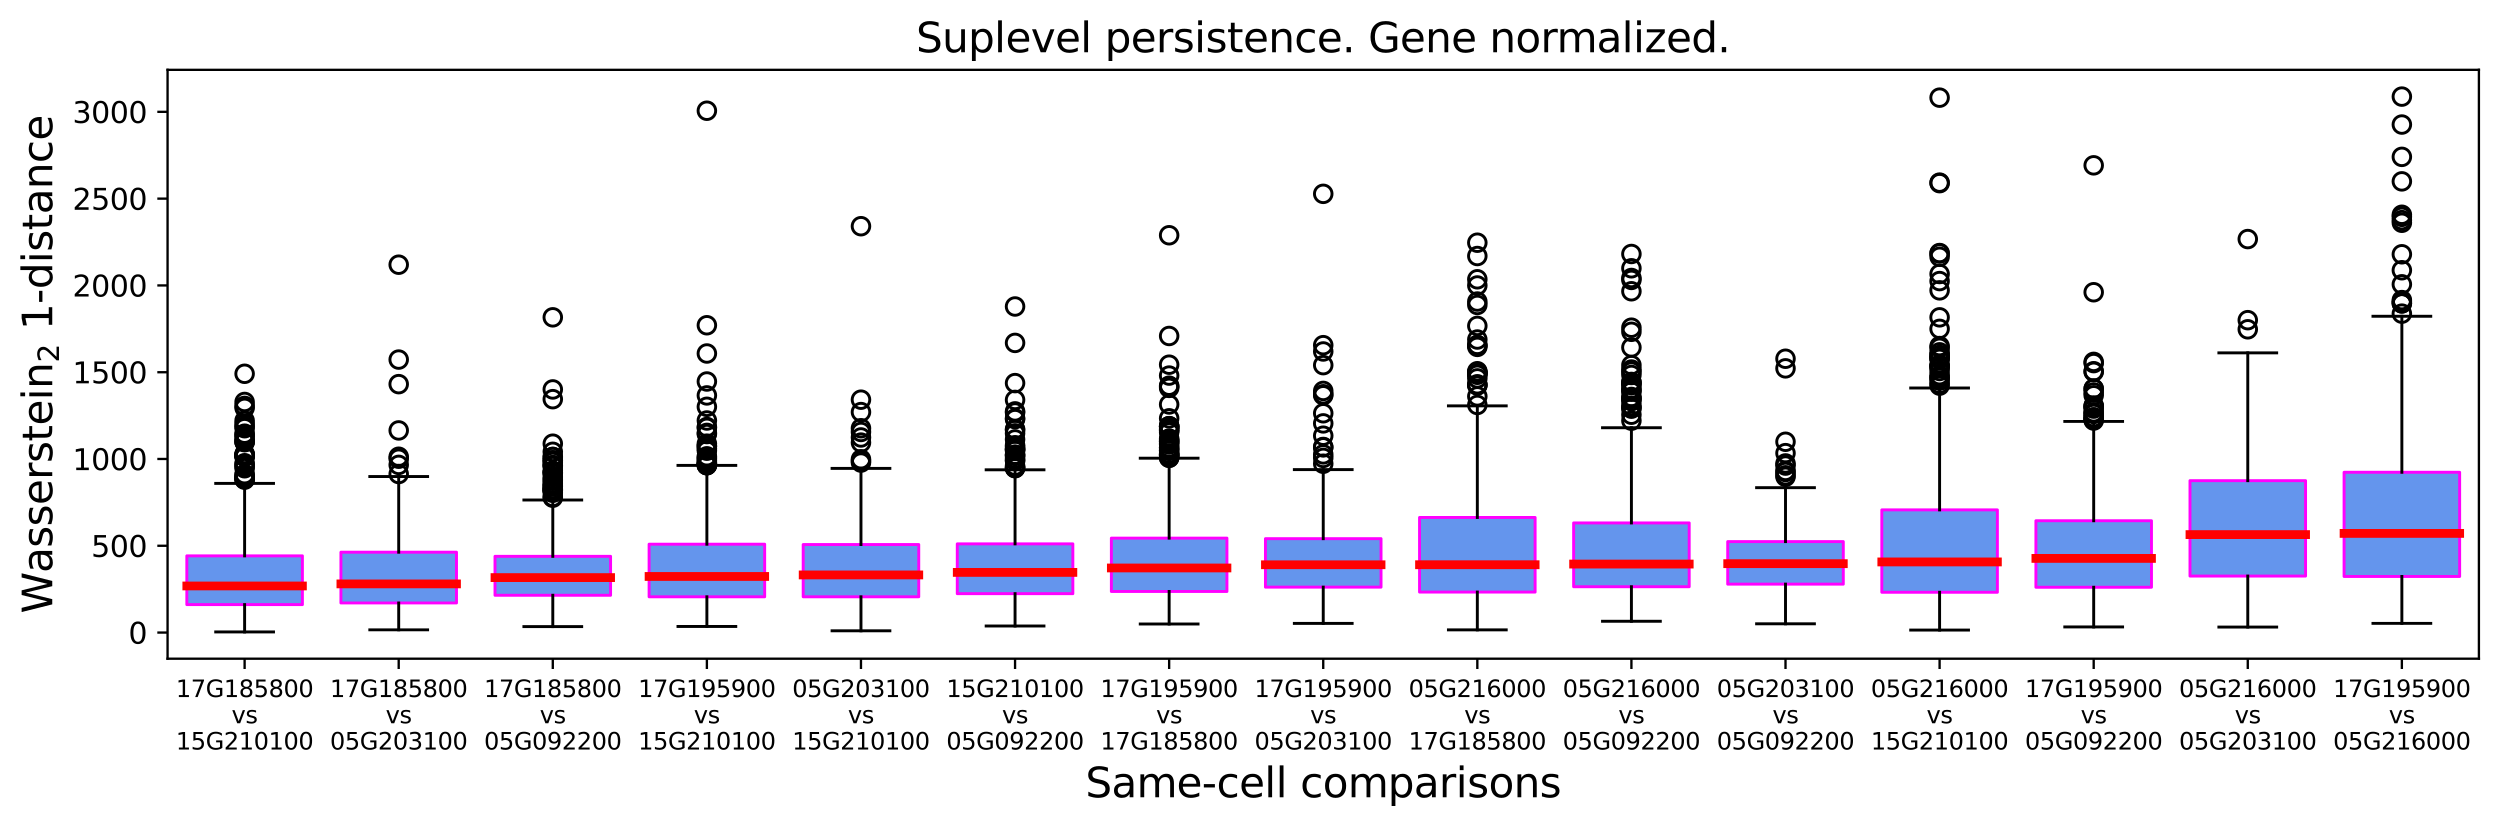 <?xml version="1.0" encoding="utf-8" standalone="no"?>
<!DOCTYPE svg PUBLIC "-//W3C//DTD SVG 1.1//EN"
  "http://www.w3.org/Graphics/SVG/1.1/DTD/svg11.dtd">
<svg xmlns:xlink="http://www.w3.org/1999/xlink" width="853.373pt" height="282.262pt" viewBox="0 0 853.373 282.262" xmlns="http://www.w3.org/2000/svg" version="1.1">
 <defs>
  <style type="text/css">*{stroke-linejoin: round; stroke-linecap: butt}</style>
 </defs>
 <g id="figure_1">
  <g id="patch_1">
   <path d="M 0 282.262 
L 853.373 282.262 
L 853.373 0 
L 0 0 
z
" style="fill: #ffffff"/>
  </g>
  <g id="axes_1">
   <g id="patch_2">
    <path d="M 57.199 224.854 
L 846.173 224.854 
L 846.173 23.838 
L 57.199 23.838 
z
" style="fill: #ffffff"/>
   </g>
   <g id="matplotlib.axis_1">
    <g id="xtick_1">
     <g id="line2d_1">
      <defs>
       <path id="ma8f43130d8" d="M 0 0 
L 0 3.5 
" style="stroke: #000000; stroke-width: 0.8"/>
      </defs>
      <g>
       <use xlink:href="#ma8f43130d8" x="83.499" y="224.854" style="stroke: #000000; stroke-width: 0.8"/>
      </g>
     </g>
     <g id="text_1">
      <!-- 17G185800 -->
      <g transform="translate(60.039 237.933) scale(0.08 -0.08)">
       <defs>
        <path id="DejaVuSans-31" d="M 794 531 
L 1825 531 
L 1825 4091 
L 703 3866 
L 703 4441 
L 1819 4666 
L 2450 4666 
L 2450 531 
L 3481 531 
L 3481 0 
L 794 0 
L 794 531 
z
" transform="scale(0.016)"/>
        <path id="DejaVuSans-37" d="M 525 4666 
L 3525 4666 
L 3525 4397 
L 1831 0 
L 1172 0 
L 2766 4134 
L 525 4134 
L 525 4666 
z
" transform="scale(0.016)"/>
        <path id="DejaVuSans-47" d="M 3809 666 
L 3809 1919 
L 2778 1919 
L 2778 2438 
L 4434 2438 
L 4434 434 
Q 4069 175 3628 42 
Q 3188 -91 2688 -91 
Q 1594 -91 976 548 
Q 359 1188 359 2328 
Q 359 3472 976 4111 
Q 1594 4750 2688 4750 
Q 3144 4750 3555 4637 
Q 3966 4525 4313 4306 
L 4313 3634 
Q 3963 3931 3569 4081 
Q 3175 4231 2741 4231 
Q 1884 4231 1454 3753 
Q 1025 3275 1025 2328 
Q 1025 1384 1454 906 
Q 1884 428 2741 428 
Q 3075 428 3337 486 
Q 3600 544 3809 666 
z
" transform="scale(0.016)"/>
        <path id="DejaVuSans-38" d="M 2034 2216 
Q 1584 2216 1326 1975 
Q 1069 1734 1069 1313 
Q 1069 891 1326 650 
Q 1584 409 2034 409 
Q 2484 409 2743 651 
Q 3003 894 3003 1313 
Q 3003 1734 2745 1975 
Q 2488 2216 2034 2216 
z
M 1403 2484 
Q 997 2584 770 2862 
Q 544 3141 544 3541 
Q 544 4100 942 4425 
Q 1341 4750 2034 4750 
Q 2731 4750 3128 4425 
Q 3525 4100 3525 3541 
Q 3525 3141 3298 2862 
Q 3072 2584 2669 2484 
Q 3125 2378 3379 2068 
Q 3634 1759 3634 1313 
Q 3634 634 3220 271 
Q 2806 -91 2034 -91 
Q 1263 -91 848 271 
Q 434 634 434 1313 
Q 434 1759 690 2068 
Q 947 2378 1403 2484 
z
M 1172 3481 
Q 1172 3119 1398 2916 
Q 1625 2713 2034 2713 
Q 2441 2713 2670 2916 
Q 2900 3119 2900 3481 
Q 2900 3844 2670 4047 
Q 2441 4250 2034 4250 
Q 1625 4250 1398 4047 
Q 1172 3844 1172 3481 
z
" transform="scale(0.016)"/>
        <path id="DejaVuSans-35" d="M 691 4666 
L 3169 4666 
L 3169 4134 
L 1269 4134 
L 1269 2991 
Q 1406 3038 1543 3061 
Q 1681 3084 1819 3084 
Q 2600 3084 3056 2656 
Q 3513 2228 3513 1497 
Q 3513 744 3044 326 
Q 2575 -91 1722 -91 
Q 1428 -91 1123 -41 
Q 819 9 494 109 
L 494 744 
Q 775 591 1075 516 
Q 1375 441 1709 441 
Q 2250 441 2565 725 
Q 2881 1009 2881 1497 
Q 2881 1984 2565 2268 
Q 2250 2553 1709 2553 
Q 1456 2553 1204 2497 
Q 953 2441 691 2322 
L 691 4666 
z
" transform="scale(0.016)"/>
        <path id="DejaVuSans-30" d="M 2034 4250 
Q 1547 4250 1301 3770 
Q 1056 3291 1056 2328 
Q 1056 1369 1301 889 
Q 1547 409 2034 409 
Q 2525 409 2770 889 
Q 3016 1369 3016 2328 
Q 3016 3291 2770 3770 
Q 2525 4250 2034 4250 
z
M 2034 4750 
Q 2819 4750 3233 4129 
Q 3647 3509 3647 2328 
Q 3647 1150 3233 529 
Q 2819 -91 2034 -91 
Q 1250 -91 836 529 
Q 422 1150 422 2328 
Q 422 3509 836 4129 
Q 1250 4750 2034 4750 
z
" transform="scale(0.016)"/>
       </defs>
       <use xlink:href="#DejaVuSans-31"/>
       <use xlink:href="#DejaVuSans-37" x="63.623"/>
       <use xlink:href="#DejaVuSans-47" x="127.246"/>
       <use xlink:href="#DejaVuSans-31" x="204.736"/>
       <use xlink:href="#DejaVuSans-38" x="268.359"/>
       <use xlink:href="#DejaVuSans-35" x="331.982"/>
       <use xlink:href="#DejaVuSans-38" x="395.605"/>
       <use xlink:href="#DejaVuSans-30" x="459.229"/>
       <use xlink:href="#DejaVuSans-30" x="522.852"/>
      </g>
      <!-- vs -->
      <g transform="translate(79.047 246.891) scale(0.08 -0.08)">
       <defs>
        <path id="DejaVuSans-76" d="M 191 3500 
L 800 3500 
L 1894 563 
L 2988 3500 
L 3597 3500 
L 2284 0 
L 1503 0 
L 191 3500 
z
" transform="scale(0.016)"/>
        <path id="DejaVuSans-73" d="M 2834 3397 
L 2834 2853 
Q 2591 2978 2328 3040 
Q 2066 3103 1784 3103 
Q 1356 3103 1142 2972 
Q 928 2841 928 2578 
Q 928 2378 1081 2264 
Q 1234 2150 1697 2047 
L 1894 2003 
Q 2506 1872 2764 1633 
Q 3022 1394 3022 966 
Q 3022 478 2636 193 
Q 2250 -91 1575 -91 
Q 1294 -91 989 -36 
Q 684 19 347 128 
L 347 722 
Q 666 556 975 473 
Q 1284 391 1588 391 
Q 1994 391 2212 530 
Q 2431 669 2431 922 
Q 2431 1156 2273 1281 
Q 2116 1406 1581 1522 
L 1381 1569 
Q 847 1681 609 1914 
Q 372 2147 372 2553 
Q 372 3047 722 3315 
Q 1072 3584 1716 3584 
Q 2034 3584 2315 3537 
Q 2597 3491 2834 3397 
z
" transform="scale(0.016)"/>
       </defs>
       <use xlink:href="#DejaVuSans-76"/>
       <use xlink:href="#DejaVuSans-73" x="59.18"/>
      </g>
      <!-- 15G210100 -->
      <g transform="translate(60.039 255.849) scale(0.08 -0.08)">
       <defs>
        <path id="DejaVuSans-32" d="M 1228 531 
L 3431 531 
L 3431 0 
L 469 0 
L 469 531 
Q 828 903 1448 1529 
Q 2069 2156 2228 2338 
Q 2531 2678 2651 2914 
Q 2772 3150 2772 3378 
Q 2772 3750 2511 3984 
Q 2250 4219 1831 4219 
Q 1534 4219 1204 4116 
Q 875 4013 500 3803 
L 500 4441 
Q 881 4594 1212 4672 
Q 1544 4750 1819 4750 
Q 2544 4750 2975 4387 
Q 3406 4025 3406 3419 
Q 3406 3131 3298 2873 
Q 3191 2616 2906 2266 
Q 2828 2175 2409 1742 
Q 1991 1309 1228 531 
z
" transform="scale(0.016)"/>
       </defs>
       <use xlink:href="#DejaVuSans-31"/>
       <use xlink:href="#DejaVuSans-35" x="63.623"/>
       <use xlink:href="#DejaVuSans-47" x="127.246"/>
       <use xlink:href="#DejaVuSans-32" x="204.736"/>
       <use xlink:href="#DejaVuSans-31" x="268.359"/>
       <use xlink:href="#DejaVuSans-30" x="331.982"/>
       <use xlink:href="#DejaVuSans-31" x="395.605"/>
       <use xlink:href="#DejaVuSans-30" x="459.229"/>
       <use xlink:href="#DejaVuSans-30" x="522.852"/>
      </g>
     </g>
    </g>
    <g id="xtick_2">
     <g id="line2d_2">
      <g>
       <use xlink:href="#ma8f43130d8" x="136.097" y="224.854" style="stroke: #000000; stroke-width: 0.8"/>
      </g>
     </g>
     <g id="text_2">
      <!-- 17G185800 -->
      <g transform="translate(112.637 237.933) scale(0.08 -0.08)">
       <use xlink:href="#DejaVuSans-31"/>
       <use xlink:href="#DejaVuSans-37" x="63.623"/>
       <use xlink:href="#DejaVuSans-47" x="127.246"/>
       <use xlink:href="#DejaVuSans-31" x="204.736"/>
       <use xlink:href="#DejaVuSans-38" x="268.359"/>
       <use xlink:href="#DejaVuSans-35" x="331.982"/>
       <use xlink:href="#DejaVuSans-38" x="395.605"/>
       <use xlink:href="#DejaVuSans-30" x="459.229"/>
       <use xlink:href="#DejaVuSans-30" x="522.852"/>
      </g>
      <!-- vs -->
      <g transform="translate(131.646 246.891) scale(0.08 -0.08)">
       <use xlink:href="#DejaVuSans-76"/>
       <use xlink:href="#DejaVuSans-73" x="59.18"/>
      </g>
      <!-- 05G203100 -->
      <g transform="translate(112.637 255.849) scale(0.08 -0.08)">
       <defs>
        <path id="DejaVuSans-33" d="M 2597 2516 
Q 3050 2419 3304 2112 
Q 3559 1806 3559 1356 
Q 3559 666 3084 287 
Q 2609 -91 1734 -91 
Q 1441 -91 1130 -33 
Q 819 25 488 141 
L 488 750 
Q 750 597 1062 519 
Q 1375 441 1716 441 
Q 2309 441 2620 675 
Q 2931 909 2931 1356 
Q 2931 1769 2642 2001 
Q 2353 2234 1838 2234 
L 1294 2234 
L 1294 2753 
L 1863 2753 
Q 2328 2753 2575 2939 
Q 2822 3125 2822 3475 
Q 2822 3834 2567 4026 
Q 2313 4219 1838 4219 
Q 1578 4219 1281 4162 
Q 984 4106 628 3988 
L 628 4550 
Q 988 4650 1302 4700 
Q 1616 4750 1894 4750 
Q 2613 4750 3031 4423 
Q 3450 4097 3450 3541 
Q 3450 3153 3228 2886 
Q 3006 2619 2597 2516 
z
" transform="scale(0.016)"/>
       </defs>
       <use xlink:href="#DejaVuSans-30"/>
       <use xlink:href="#DejaVuSans-35" x="63.623"/>
       <use xlink:href="#DejaVuSans-47" x="127.246"/>
       <use xlink:href="#DejaVuSans-32" x="204.736"/>
       <use xlink:href="#DejaVuSans-30" x="268.359"/>
       <use xlink:href="#DejaVuSans-33" x="331.982"/>
       <use xlink:href="#DejaVuSans-31" x="395.605"/>
       <use xlink:href="#DejaVuSans-30" x="459.229"/>
       <use xlink:href="#DejaVuSans-30" x="522.852"/>
      </g>
     </g>
    </g>
    <g id="xtick_3">
     <g id="line2d_3">
      <g>
       <use xlink:href="#ma8f43130d8" x="188.695" y="224.854" style="stroke: #000000; stroke-width: 0.8"/>
      </g>
     </g>
     <g id="text_3">
      <!-- 17G185800 -->
      <g transform="translate(165.236 237.933) scale(0.08 -0.08)">
       <use xlink:href="#DejaVuSans-31"/>
       <use xlink:href="#DejaVuSans-37" x="63.623"/>
       <use xlink:href="#DejaVuSans-47" x="127.246"/>
       <use xlink:href="#DejaVuSans-31" x="204.736"/>
       <use xlink:href="#DejaVuSans-38" x="268.359"/>
       <use xlink:href="#DejaVuSans-35" x="331.982"/>
       <use xlink:href="#DejaVuSans-38" x="395.605"/>
       <use xlink:href="#DejaVuSans-30" x="459.229"/>
       <use xlink:href="#DejaVuSans-30" x="522.852"/>
      </g>
      <!-- vs -->
      <g transform="translate(184.244 246.891) scale(0.08 -0.08)">
       <use xlink:href="#DejaVuSans-76"/>
       <use xlink:href="#DejaVuSans-73" x="59.18"/>
      </g>
      <!-- 05G092200 -->
      <g transform="translate(165.236 255.849) scale(0.08 -0.08)">
       <defs>
        <path id="DejaVuSans-39" d="M 703 97 
L 703 672 
Q 941 559 1184 500 
Q 1428 441 1663 441 
Q 2288 441 2617 861 
Q 2947 1281 2994 2138 
Q 2813 1869 2534 1725 
Q 2256 1581 1919 1581 
Q 1219 1581 811 2004 
Q 403 2428 403 3163 
Q 403 3881 828 4315 
Q 1253 4750 1959 4750 
Q 2769 4750 3195 4129 
Q 3622 3509 3622 2328 
Q 3622 1225 3098 567 
Q 2575 -91 1691 -91 
Q 1453 -91 1209 -44 
Q 966 3 703 97 
z
M 1959 2075 
Q 2384 2075 2632 2365 
Q 2881 2656 2881 3163 
Q 2881 3666 2632 3958 
Q 2384 4250 1959 4250 
Q 1534 4250 1286 3958 
Q 1038 3666 1038 3163 
Q 1038 2656 1286 2365 
Q 1534 2075 1959 2075 
z
" transform="scale(0.016)"/>
       </defs>
       <use xlink:href="#DejaVuSans-30"/>
       <use xlink:href="#DejaVuSans-35" x="63.623"/>
       <use xlink:href="#DejaVuSans-47" x="127.246"/>
       <use xlink:href="#DejaVuSans-30" x="204.736"/>
       <use xlink:href="#DejaVuSans-39" x="268.359"/>
       <use xlink:href="#DejaVuSans-32" x="331.982"/>
       <use xlink:href="#DejaVuSans-32" x="395.605"/>
       <use xlink:href="#DejaVuSans-30" x="459.229"/>
       <use xlink:href="#DejaVuSans-30" x="522.852"/>
      </g>
     </g>
    </g>
    <g id="xtick_4">
     <g id="line2d_4">
      <g>
       <use xlink:href="#ma8f43130d8" x="241.293" y="224.854" style="stroke: #000000; stroke-width: 0.8"/>
      </g>
     </g>
     <g id="text_4">
      <!-- 17G195900 -->
      <g transform="translate(217.834 237.933) scale(0.08 -0.08)">
       <use xlink:href="#DejaVuSans-31"/>
       <use xlink:href="#DejaVuSans-37" x="63.623"/>
       <use xlink:href="#DejaVuSans-47" x="127.246"/>
       <use xlink:href="#DejaVuSans-31" x="204.736"/>
       <use xlink:href="#DejaVuSans-39" x="268.359"/>
       <use xlink:href="#DejaVuSans-35" x="331.982"/>
       <use xlink:href="#DejaVuSans-39" x="395.605"/>
       <use xlink:href="#DejaVuSans-30" x="459.229"/>
       <use xlink:href="#DejaVuSans-30" x="522.852"/>
      </g>
      <!-- vs -->
      <g transform="translate(236.842 246.891) scale(0.08 -0.08)">
       <use xlink:href="#DejaVuSans-76"/>
       <use xlink:href="#DejaVuSans-73" x="59.18"/>
      </g>
      <!-- 15G210100 -->
      <g transform="translate(217.834 255.849) scale(0.08 -0.08)">
       <use xlink:href="#DejaVuSans-31"/>
       <use xlink:href="#DejaVuSans-35" x="63.623"/>
       <use xlink:href="#DejaVuSans-47" x="127.246"/>
       <use xlink:href="#DejaVuSans-32" x="204.736"/>
       <use xlink:href="#DejaVuSans-31" x="268.359"/>
       <use xlink:href="#DejaVuSans-30" x="331.982"/>
       <use xlink:href="#DejaVuSans-31" x="395.605"/>
       <use xlink:href="#DejaVuSans-30" x="459.229"/>
       <use xlink:href="#DejaVuSans-30" x="522.852"/>
      </g>
     </g>
    </g>
    <g id="xtick_5">
     <g id="line2d_5">
      <g>
       <use xlink:href="#ma8f43130d8" x="293.892" y="224.854" style="stroke: #000000; stroke-width: 0.8"/>
      </g>
     </g>
     <g id="text_5">
      <!-- 05G203100 -->
      <g transform="translate(270.432 237.933) scale(0.08 -0.08)">
       <use xlink:href="#DejaVuSans-30"/>
       <use xlink:href="#DejaVuSans-35" x="63.623"/>
       <use xlink:href="#DejaVuSans-47" x="127.246"/>
       <use xlink:href="#DejaVuSans-32" x="204.736"/>
       <use xlink:href="#DejaVuSans-30" x="268.359"/>
       <use xlink:href="#DejaVuSans-33" x="331.982"/>
       <use xlink:href="#DejaVuSans-31" x="395.605"/>
       <use xlink:href="#DejaVuSans-30" x="459.229"/>
       <use xlink:href="#DejaVuSans-30" x="522.852"/>
      </g>
      <!-- vs -->
      <g transform="translate(289.44 246.891) scale(0.08 -0.08)">
       <use xlink:href="#DejaVuSans-76"/>
       <use xlink:href="#DejaVuSans-73" x="59.18"/>
      </g>
      <!-- 15G210100 -->
      <g transform="translate(270.432 255.849) scale(0.08 -0.08)">
       <use xlink:href="#DejaVuSans-31"/>
       <use xlink:href="#DejaVuSans-35" x="63.623"/>
       <use xlink:href="#DejaVuSans-47" x="127.246"/>
       <use xlink:href="#DejaVuSans-32" x="204.736"/>
       <use xlink:href="#DejaVuSans-31" x="268.359"/>
       <use xlink:href="#DejaVuSans-30" x="331.982"/>
       <use xlink:href="#DejaVuSans-31" x="395.605"/>
       <use xlink:href="#DejaVuSans-30" x="459.229"/>
       <use xlink:href="#DejaVuSans-30" x="522.852"/>
      </g>
     </g>
    </g>
    <g id="xtick_6">
     <g id="line2d_6">
      <g>
       <use xlink:href="#ma8f43130d8" x="346.49" y="224.854" style="stroke: #000000; stroke-width: 0.8"/>
      </g>
     </g>
     <g id="text_6">
      <!-- 15G210100 -->
      <g transform="translate(323.03 237.933) scale(0.08 -0.08)">
       <use xlink:href="#DejaVuSans-31"/>
       <use xlink:href="#DejaVuSans-35" x="63.623"/>
       <use xlink:href="#DejaVuSans-47" x="127.246"/>
       <use xlink:href="#DejaVuSans-32" x="204.736"/>
       <use xlink:href="#DejaVuSans-31" x="268.359"/>
       <use xlink:href="#DejaVuSans-30" x="331.982"/>
       <use xlink:href="#DejaVuSans-31" x="395.605"/>
       <use xlink:href="#DejaVuSans-30" x="459.229"/>
       <use xlink:href="#DejaVuSans-30" x="522.852"/>
      </g>
      <!-- vs -->
      <g transform="translate(342.039 246.891) scale(0.08 -0.08)">
       <use xlink:href="#DejaVuSans-76"/>
       <use xlink:href="#DejaVuSans-73" x="59.18"/>
      </g>
      <!-- 05G092200 -->
      <g transform="translate(323.03 255.849) scale(0.08 -0.08)">
       <use xlink:href="#DejaVuSans-30"/>
       <use xlink:href="#DejaVuSans-35" x="63.623"/>
       <use xlink:href="#DejaVuSans-47" x="127.246"/>
       <use xlink:href="#DejaVuSans-30" x="204.736"/>
       <use xlink:href="#DejaVuSans-39" x="268.359"/>
       <use xlink:href="#DejaVuSans-32" x="331.982"/>
       <use xlink:href="#DejaVuSans-32" x="395.605"/>
       <use xlink:href="#DejaVuSans-30" x="459.229"/>
       <use xlink:href="#DejaVuSans-30" x="522.852"/>
      </g>
     </g>
    </g>
    <g id="xtick_7">
     <g id="line2d_7">
      <g>
       <use xlink:href="#ma8f43130d8" x="399.088" y="224.854" style="stroke: #000000; stroke-width: 0.8"/>
      </g>
     </g>
     <g id="text_7">
      <!-- 17G195900 -->
      <g transform="translate(375.629 237.933) scale(0.08 -0.08)">
       <use xlink:href="#DejaVuSans-31"/>
       <use xlink:href="#DejaVuSans-37" x="63.623"/>
       <use xlink:href="#DejaVuSans-47" x="127.246"/>
       <use xlink:href="#DejaVuSans-31" x="204.736"/>
       <use xlink:href="#DejaVuSans-39" x="268.359"/>
       <use xlink:href="#DejaVuSans-35" x="331.982"/>
       <use xlink:href="#DejaVuSans-39" x="395.605"/>
       <use xlink:href="#DejaVuSans-30" x="459.229"/>
       <use xlink:href="#DejaVuSans-30" x="522.852"/>
      </g>
      <!-- vs -->
      <g transform="translate(394.637 246.891) scale(0.08 -0.08)">
       <use xlink:href="#DejaVuSans-76"/>
       <use xlink:href="#DejaVuSans-73" x="59.18"/>
      </g>
      <!-- 17G185800 -->
      <g transform="translate(375.629 255.849) scale(0.08 -0.08)">
       <use xlink:href="#DejaVuSans-31"/>
       <use xlink:href="#DejaVuSans-37" x="63.623"/>
       <use xlink:href="#DejaVuSans-47" x="127.246"/>
       <use xlink:href="#DejaVuSans-31" x="204.736"/>
       <use xlink:href="#DejaVuSans-38" x="268.359"/>
       <use xlink:href="#DejaVuSans-35" x="331.982"/>
       <use xlink:href="#DejaVuSans-38" x="395.605"/>
       <use xlink:href="#DejaVuSans-30" x="459.229"/>
       <use xlink:href="#DejaVuSans-30" x="522.852"/>
      </g>
     </g>
    </g>
    <g id="xtick_8">
     <g id="line2d_8">
      <g>
       <use xlink:href="#ma8f43130d8" x="451.686" y="224.854" style="stroke: #000000; stroke-width: 0.8"/>
      </g>
     </g>
     <g id="text_8">
      <!-- 17G195900 -->
      <g transform="translate(428.227 237.933) scale(0.08 -0.08)">
       <use xlink:href="#DejaVuSans-31"/>
       <use xlink:href="#DejaVuSans-37" x="63.623"/>
       <use xlink:href="#DejaVuSans-47" x="127.246"/>
       <use xlink:href="#DejaVuSans-31" x="204.736"/>
       <use xlink:href="#DejaVuSans-39" x="268.359"/>
       <use xlink:href="#DejaVuSans-35" x="331.982"/>
       <use xlink:href="#DejaVuSans-39" x="395.605"/>
       <use xlink:href="#DejaVuSans-30" x="459.229"/>
       <use xlink:href="#DejaVuSans-30" x="522.852"/>
      </g>
      <!-- vs -->
      <g transform="translate(447.235 246.891) scale(0.08 -0.08)">
       <use xlink:href="#DejaVuSans-76"/>
       <use xlink:href="#DejaVuSans-73" x="59.18"/>
      </g>
      <!-- 05G203100 -->
      <g transform="translate(428.227 255.849) scale(0.08 -0.08)">
       <use xlink:href="#DejaVuSans-30"/>
       <use xlink:href="#DejaVuSans-35" x="63.623"/>
       <use xlink:href="#DejaVuSans-47" x="127.246"/>
       <use xlink:href="#DejaVuSans-32" x="204.736"/>
       <use xlink:href="#DejaVuSans-30" x="268.359"/>
       <use xlink:href="#DejaVuSans-33" x="331.982"/>
       <use xlink:href="#DejaVuSans-31" x="395.605"/>
       <use xlink:href="#DejaVuSans-30" x="459.229"/>
       <use xlink:href="#DejaVuSans-30" x="522.852"/>
      </g>
     </g>
    </g>
    <g id="xtick_9">
     <g id="line2d_9">
      <g>
       <use xlink:href="#ma8f43130d8" x="504.285" y="224.854" style="stroke: #000000; stroke-width: 0.8"/>
      </g>
     </g>
     <g id="text_9">
      <!-- 05G216000 -->
      <g transform="translate(480.825 237.933) scale(0.08 -0.08)">
       <defs>
        <path id="DejaVuSans-36" d="M 2113 2584 
Q 1688 2584 1439 2293 
Q 1191 2003 1191 1497 
Q 1191 994 1439 701 
Q 1688 409 2113 409 
Q 2538 409 2786 701 
Q 3034 994 3034 1497 
Q 3034 2003 2786 2293 
Q 2538 2584 2113 2584 
z
M 3366 4563 
L 3366 3988 
Q 3128 4100 2886 4159 
Q 2644 4219 2406 4219 
Q 1781 4219 1451 3797 
Q 1122 3375 1075 2522 
Q 1259 2794 1537 2939 
Q 1816 3084 2150 3084 
Q 2853 3084 3261 2657 
Q 3669 2231 3669 1497 
Q 3669 778 3244 343 
Q 2819 -91 2113 -91 
Q 1303 -91 875 529 
Q 447 1150 447 2328 
Q 447 3434 972 4092 
Q 1497 4750 2381 4750 
Q 2619 4750 2861 4703 
Q 3103 4656 3366 4563 
z
" transform="scale(0.016)"/>
       </defs>
       <use xlink:href="#DejaVuSans-30"/>
       <use xlink:href="#DejaVuSans-35" x="63.623"/>
       <use xlink:href="#DejaVuSans-47" x="127.246"/>
       <use xlink:href="#DejaVuSans-32" x="204.736"/>
       <use xlink:href="#DejaVuSans-31" x="268.359"/>
       <use xlink:href="#DejaVuSans-36" x="331.982"/>
       <use xlink:href="#DejaVuSans-30" x="395.605"/>
       <use xlink:href="#DejaVuSans-30" x="459.229"/>
       <use xlink:href="#DejaVuSans-30" x="522.852"/>
      </g>
      <!-- vs -->
      <g transform="translate(499.833 246.891) scale(0.08 -0.08)">
       <use xlink:href="#DejaVuSans-76"/>
       <use xlink:href="#DejaVuSans-73" x="59.18"/>
      </g>
      <!-- 17G185800 -->
      <g transform="translate(480.825 255.849) scale(0.08 -0.08)">
       <use xlink:href="#DejaVuSans-31"/>
       <use xlink:href="#DejaVuSans-37" x="63.623"/>
       <use xlink:href="#DejaVuSans-47" x="127.246"/>
       <use xlink:href="#DejaVuSans-31" x="204.736"/>
       <use xlink:href="#DejaVuSans-38" x="268.359"/>
       <use xlink:href="#DejaVuSans-35" x="331.982"/>
       <use xlink:href="#DejaVuSans-38" x="395.605"/>
       <use xlink:href="#DejaVuSans-30" x="459.229"/>
       <use xlink:href="#DejaVuSans-30" x="522.852"/>
      </g>
     </g>
    </g>
    <g id="xtick_10">
     <g id="line2d_10">
      <g>
       <use xlink:href="#ma8f43130d8" x="556.883" y="224.854" style="stroke: #000000; stroke-width: 0.8"/>
      </g>
     </g>
     <g id="text_10">
      <!-- 05G216000 -->
      <g transform="translate(533.424 237.933) scale(0.08 -0.08)">
       <use xlink:href="#DejaVuSans-30"/>
       <use xlink:href="#DejaVuSans-35" x="63.623"/>
       <use xlink:href="#DejaVuSans-47" x="127.246"/>
       <use xlink:href="#DejaVuSans-32" x="204.736"/>
       <use xlink:href="#DejaVuSans-31" x="268.359"/>
       <use xlink:href="#DejaVuSans-36" x="331.982"/>
       <use xlink:href="#DejaVuSans-30" x="395.605"/>
       <use xlink:href="#DejaVuSans-30" x="459.229"/>
       <use xlink:href="#DejaVuSans-30" x="522.852"/>
      </g>
      <!-- vs -->
      <g transform="translate(552.432 246.891) scale(0.08 -0.08)">
       <use xlink:href="#DejaVuSans-76"/>
       <use xlink:href="#DejaVuSans-73" x="59.18"/>
      </g>
      <!-- 05G092200 -->
      <g transform="translate(533.424 255.849) scale(0.08 -0.08)">
       <use xlink:href="#DejaVuSans-30"/>
       <use xlink:href="#DejaVuSans-35" x="63.623"/>
       <use xlink:href="#DejaVuSans-47" x="127.246"/>
       <use xlink:href="#DejaVuSans-30" x="204.736"/>
       <use xlink:href="#DejaVuSans-39" x="268.359"/>
       <use xlink:href="#DejaVuSans-32" x="331.982"/>
       <use xlink:href="#DejaVuSans-32" x="395.605"/>
       <use xlink:href="#DejaVuSans-30" x="459.229"/>
       <use xlink:href="#DejaVuSans-30" x="522.852"/>
      </g>
     </g>
    </g>
    <g id="xtick_11">
     <g id="line2d_11">
      <g>
       <use xlink:href="#ma8f43130d8" x="609.481" y="224.854" style="stroke: #000000; stroke-width: 0.8"/>
      </g>
     </g>
     <g id="text_11">
      <!-- 05G203100 -->
      <g transform="translate(586.022 237.933) scale(0.08 -0.08)">
       <use xlink:href="#DejaVuSans-30"/>
       <use xlink:href="#DejaVuSans-35" x="63.623"/>
       <use xlink:href="#DejaVuSans-47" x="127.246"/>
       <use xlink:href="#DejaVuSans-32" x="204.736"/>
       <use xlink:href="#DejaVuSans-30" x="268.359"/>
       <use xlink:href="#DejaVuSans-33" x="331.982"/>
       <use xlink:href="#DejaVuSans-31" x="395.605"/>
       <use xlink:href="#DejaVuSans-30" x="459.229"/>
       <use xlink:href="#DejaVuSans-30" x="522.852"/>
      </g>
      <!-- vs -->
      <g transform="translate(605.03 246.891) scale(0.08 -0.08)">
       <use xlink:href="#DejaVuSans-76"/>
       <use xlink:href="#DejaVuSans-73" x="59.18"/>
      </g>
      <!-- 05G092200 -->
      <g transform="translate(586.022 255.849) scale(0.08 -0.08)">
       <use xlink:href="#DejaVuSans-30"/>
       <use xlink:href="#DejaVuSans-35" x="63.623"/>
       <use xlink:href="#DejaVuSans-47" x="127.246"/>
       <use xlink:href="#DejaVuSans-30" x="204.736"/>
       <use xlink:href="#DejaVuSans-39" x="268.359"/>
       <use xlink:href="#DejaVuSans-32" x="331.982"/>
       <use xlink:href="#DejaVuSans-32" x="395.605"/>
       <use xlink:href="#DejaVuSans-30" x="459.229"/>
       <use xlink:href="#DejaVuSans-30" x="522.852"/>
      </g>
     </g>
    </g>
    <g id="xtick_12">
     <g id="line2d_12">
      <g>
       <use xlink:href="#ma8f43130d8" x="662.079" y="224.854" style="stroke: #000000; stroke-width: 0.8"/>
      </g>
     </g>
     <g id="text_12">
      <!-- 05G216000 -->
      <g transform="translate(638.62 237.933) scale(0.08 -0.08)">
       <use xlink:href="#DejaVuSans-30"/>
       <use xlink:href="#DejaVuSans-35" x="63.623"/>
       <use xlink:href="#DejaVuSans-47" x="127.246"/>
       <use xlink:href="#DejaVuSans-32" x="204.736"/>
       <use xlink:href="#DejaVuSans-31" x="268.359"/>
       <use xlink:href="#DejaVuSans-36" x="331.982"/>
       <use xlink:href="#DejaVuSans-30" x="395.605"/>
       <use xlink:href="#DejaVuSans-30" x="459.229"/>
       <use xlink:href="#DejaVuSans-30" x="522.852"/>
      </g>
      <!-- vs -->
      <g transform="translate(657.628 246.891) scale(0.08 -0.08)">
       <use xlink:href="#DejaVuSans-76"/>
       <use xlink:href="#DejaVuSans-73" x="59.18"/>
      </g>
      <!-- 15G210100 -->
      <g transform="translate(638.62 255.849) scale(0.08 -0.08)">
       <use xlink:href="#DejaVuSans-31"/>
       <use xlink:href="#DejaVuSans-35" x="63.623"/>
       <use xlink:href="#DejaVuSans-47" x="127.246"/>
       <use xlink:href="#DejaVuSans-32" x="204.736"/>
       <use xlink:href="#DejaVuSans-31" x="268.359"/>
       <use xlink:href="#DejaVuSans-30" x="331.982"/>
       <use xlink:href="#DejaVuSans-31" x="395.605"/>
       <use xlink:href="#DejaVuSans-30" x="459.229"/>
       <use xlink:href="#DejaVuSans-30" x="522.852"/>
      </g>
     </g>
    </g>
    <g id="xtick_13">
     <g id="line2d_13">
      <g>
       <use xlink:href="#ma8f43130d8" x="714.678" y="224.854" style="stroke: #000000; stroke-width: 0.8"/>
      </g>
     </g>
     <g id="text_13">
      <!-- 17G195900 -->
      <g transform="translate(691.218 237.933) scale(0.08 -0.08)">
       <use xlink:href="#DejaVuSans-31"/>
       <use xlink:href="#DejaVuSans-37" x="63.623"/>
       <use xlink:href="#DejaVuSans-47" x="127.246"/>
       <use xlink:href="#DejaVuSans-31" x="204.736"/>
       <use xlink:href="#DejaVuSans-39" x="268.359"/>
       <use xlink:href="#DejaVuSans-35" x="331.982"/>
       <use xlink:href="#DejaVuSans-39" x="395.605"/>
       <use xlink:href="#DejaVuSans-30" x="459.229"/>
       <use xlink:href="#DejaVuSans-30" x="522.852"/>
      </g>
      <!-- vs -->
      <g transform="translate(710.226 246.891) scale(0.08 -0.08)">
       <use xlink:href="#DejaVuSans-76"/>
       <use xlink:href="#DejaVuSans-73" x="59.18"/>
      </g>
      <!-- 05G092200 -->
      <g transform="translate(691.218 255.849) scale(0.08 -0.08)">
       <use xlink:href="#DejaVuSans-30"/>
       <use xlink:href="#DejaVuSans-35" x="63.623"/>
       <use xlink:href="#DejaVuSans-47" x="127.246"/>
       <use xlink:href="#DejaVuSans-30" x="204.736"/>
       <use xlink:href="#DejaVuSans-39" x="268.359"/>
       <use xlink:href="#DejaVuSans-32" x="331.982"/>
       <use xlink:href="#DejaVuSans-32" x="395.605"/>
       <use xlink:href="#DejaVuSans-30" x="459.229"/>
       <use xlink:href="#DejaVuSans-30" x="522.852"/>
      </g>
     </g>
    </g>
    <g id="xtick_14">
     <g id="line2d_14">
      <g>
       <use xlink:href="#ma8f43130d8" x="767.276" y="224.854" style="stroke: #000000; stroke-width: 0.8"/>
      </g>
     </g>
     <g id="text_14">
      <!-- 05G216000 -->
      <g transform="translate(743.817 237.933) scale(0.08 -0.08)">
       <use xlink:href="#DejaVuSans-30"/>
       <use xlink:href="#DejaVuSans-35" x="63.623"/>
       <use xlink:href="#DejaVuSans-47" x="127.246"/>
       <use xlink:href="#DejaVuSans-32" x="204.736"/>
       <use xlink:href="#DejaVuSans-31" x="268.359"/>
       <use xlink:href="#DejaVuSans-36" x="331.982"/>
       <use xlink:href="#DejaVuSans-30" x="395.605"/>
       <use xlink:href="#DejaVuSans-30" x="459.229"/>
       <use xlink:href="#DejaVuSans-30" x="522.852"/>
      </g>
      <!-- vs -->
      <g transform="translate(762.825 246.891) scale(0.08 -0.08)">
       <use xlink:href="#DejaVuSans-76"/>
       <use xlink:href="#DejaVuSans-73" x="59.18"/>
      </g>
      <!-- 05G203100 -->
      <g transform="translate(743.817 255.849) scale(0.08 -0.08)">
       <use xlink:href="#DejaVuSans-30"/>
       <use xlink:href="#DejaVuSans-35" x="63.623"/>
       <use xlink:href="#DejaVuSans-47" x="127.246"/>
       <use xlink:href="#DejaVuSans-32" x="204.736"/>
       <use xlink:href="#DejaVuSans-30" x="268.359"/>
       <use xlink:href="#DejaVuSans-33" x="331.982"/>
       <use xlink:href="#DejaVuSans-31" x="395.605"/>
       <use xlink:href="#DejaVuSans-30" x="459.229"/>
       <use xlink:href="#DejaVuSans-30" x="522.852"/>
      </g>
     </g>
    </g>
    <g id="xtick_15">
     <g id="line2d_15">
      <g>
       <use xlink:href="#ma8f43130d8" x="819.874" y="224.854" style="stroke: #000000; stroke-width: 0.8"/>
      </g>
     </g>
     <g id="text_15">
      <!-- 17G195900 -->
      <g transform="translate(796.415 237.933) scale(0.08 -0.08)">
       <use xlink:href="#DejaVuSans-31"/>
       <use xlink:href="#DejaVuSans-37" x="63.623"/>
       <use xlink:href="#DejaVuSans-47" x="127.246"/>
       <use xlink:href="#DejaVuSans-31" x="204.736"/>
       <use xlink:href="#DejaVuSans-39" x="268.359"/>
       <use xlink:href="#DejaVuSans-35" x="331.982"/>
       <use xlink:href="#DejaVuSans-39" x="395.605"/>
       <use xlink:href="#DejaVuSans-30" x="459.229"/>
       <use xlink:href="#DejaVuSans-30" x="522.852"/>
      </g>
      <!-- vs -->
      <g transform="translate(815.423 246.891) scale(0.08 -0.08)">
       <use xlink:href="#DejaVuSans-76"/>
       <use xlink:href="#DejaVuSans-73" x="59.18"/>
      </g>
      <!-- 05G216000 -->
      <g transform="translate(796.415 255.849) scale(0.08 -0.08)">
       <use xlink:href="#DejaVuSans-30"/>
       <use xlink:href="#DejaVuSans-35" x="63.623"/>
       <use xlink:href="#DejaVuSans-47" x="127.246"/>
       <use xlink:href="#DejaVuSans-32" x="204.736"/>
       <use xlink:href="#DejaVuSans-31" x="268.359"/>
       <use xlink:href="#DejaVuSans-36" x="331.982"/>
       <use xlink:href="#DejaVuSans-30" x="395.605"/>
       <use xlink:href="#DejaVuSans-30" x="459.229"/>
       <use xlink:href="#DejaVuSans-30" x="522.852"/>
      </g>
     </g>
    </g>
    <g id="text_16">
     <!-- Same-cell comparisons -->
     <g transform="translate(370.513 272.151) scale(0.14 -0.14)">
      <defs>
       <path id="DejaVuSans-53" d="M 3425 4513 
L 3425 3897 
Q 3066 4069 2747 4153 
Q 2428 4238 2131 4238 
Q 1616 4238 1336 4038 
Q 1056 3838 1056 3469 
Q 1056 3159 1242 3001 
Q 1428 2844 1947 2747 
L 2328 2669 
Q 3034 2534 3370 2195 
Q 3706 1856 3706 1288 
Q 3706 609 3251 259 
Q 2797 -91 1919 -91 
Q 1588 -91 1214 -16 
Q 841 59 441 206 
L 441 856 
Q 825 641 1194 531 
Q 1563 422 1919 422 
Q 2459 422 2753 634 
Q 3047 847 3047 1241 
Q 3047 1584 2836 1778 
Q 2625 1972 2144 2069 
L 1759 2144 
Q 1053 2284 737 2584 
Q 422 2884 422 3419 
Q 422 4038 858 4394 
Q 1294 4750 2059 4750 
Q 2388 4750 2728 4690 
Q 3069 4631 3425 4513 
z
" transform="scale(0.016)"/>
       <path id="DejaVuSans-61" d="M 2194 1759 
Q 1497 1759 1228 1600 
Q 959 1441 959 1056 
Q 959 750 1161 570 
Q 1363 391 1709 391 
Q 2188 391 2477 730 
Q 2766 1069 2766 1631 
L 2766 1759 
L 2194 1759 
z
M 3341 1997 
L 3341 0 
L 2766 0 
L 2766 531 
Q 2569 213 2275 61 
Q 1981 -91 1556 -91 
Q 1019 -91 701 211 
Q 384 513 384 1019 
Q 384 1609 779 1909 
Q 1175 2209 1959 2209 
L 2766 2209 
L 2766 2266 
Q 2766 2663 2505 2880 
Q 2244 3097 1772 3097 
Q 1472 3097 1187 3025 
Q 903 2953 641 2809 
L 641 3341 
Q 956 3463 1253 3523 
Q 1550 3584 1831 3584 
Q 2591 3584 2966 3190 
Q 3341 2797 3341 1997 
z
" transform="scale(0.016)"/>
       <path id="DejaVuSans-6d" d="M 3328 2828 
Q 3544 3216 3844 3400 
Q 4144 3584 4550 3584 
Q 5097 3584 5394 3201 
Q 5691 2819 5691 2113 
L 5691 0 
L 5113 0 
L 5113 2094 
Q 5113 2597 4934 2840 
Q 4756 3084 4391 3084 
Q 3944 3084 3684 2787 
Q 3425 2491 3425 1978 
L 3425 0 
L 2847 0 
L 2847 2094 
Q 2847 2600 2669 2842 
Q 2491 3084 2119 3084 
Q 1678 3084 1418 2786 
Q 1159 2488 1159 1978 
L 1159 0 
L 581 0 
L 581 3500 
L 1159 3500 
L 1159 2956 
Q 1356 3278 1631 3431 
Q 1906 3584 2284 3584 
Q 2666 3584 2933 3390 
Q 3200 3197 3328 2828 
z
" transform="scale(0.016)"/>
       <path id="DejaVuSans-65" d="M 3597 1894 
L 3597 1613 
L 953 1613 
Q 991 1019 1311 708 
Q 1631 397 2203 397 
Q 2534 397 2845 478 
Q 3156 559 3463 722 
L 3463 178 
Q 3153 47 2828 -22 
Q 2503 -91 2169 -91 
Q 1331 -91 842 396 
Q 353 884 353 1716 
Q 353 2575 817 3079 
Q 1281 3584 2069 3584 
Q 2775 3584 3186 3129 
Q 3597 2675 3597 1894 
z
M 3022 2063 
Q 3016 2534 2758 2815 
Q 2500 3097 2075 3097 
Q 1594 3097 1305 2825 
Q 1016 2553 972 2059 
L 3022 2063 
z
" transform="scale(0.016)"/>
       <path id="DejaVuSans-2d" d="M 313 2009 
L 1997 2009 
L 1997 1497 
L 313 1497 
L 313 2009 
z
" transform="scale(0.016)"/>
       <path id="DejaVuSans-63" d="M 3122 3366 
L 3122 2828 
Q 2878 2963 2633 3030 
Q 2388 3097 2138 3097 
Q 1578 3097 1268 2742 
Q 959 2388 959 1747 
Q 959 1106 1268 751 
Q 1578 397 2138 397 
Q 2388 397 2633 464 
Q 2878 531 3122 666 
L 3122 134 
Q 2881 22 2623 -34 
Q 2366 -91 2075 -91 
Q 1284 -91 818 406 
Q 353 903 353 1747 
Q 353 2603 823 3093 
Q 1294 3584 2113 3584 
Q 2378 3584 2631 3529 
Q 2884 3475 3122 3366 
z
" transform="scale(0.016)"/>
       <path id="DejaVuSans-6c" d="M 603 4863 
L 1178 4863 
L 1178 0 
L 603 0 
L 603 4863 
z
" transform="scale(0.016)"/>
       <path id="DejaVuSans-20" transform="scale(0.016)"/>
       <path id="DejaVuSans-6f" d="M 1959 3097 
Q 1497 3097 1228 2736 
Q 959 2375 959 1747 
Q 959 1119 1226 758 
Q 1494 397 1959 397 
Q 2419 397 2687 759 
Q 2956 1122 2956 1747 
Q 2956 2369 2687 2733 
Q 2419 3097 1959 3097 
z
M 1959 3584 
Q 2709 3584 3137 3096 
Q 3566 2609 3566 1747 
Q 3566 888 3137 398 
Q 2709 -91 1959 -91 
Q 1206 -91 779 398 
Q 353 888 353 1747 
Q 353 2609 779 3096 
Q 1206 3584 1959 3584 
z
" transform="scale(0.016)"/>
       <path id="DejaVuSans-70" d="M 1159 525 
L 1159 -1331 
L 581 -1331 
L 581 3500 
L 1159 3500 
L 1159 2969 
Q 1341 3281 1617 3432 
Q 1894 3584 2278 3584 
Q 2916 3584 3314 3078 
Q 3713 2572 3713 1747 
Q 3713 922 3314 415 
Q 2916 -91 2278 -91 
Q 1894 -91 1617 61 
Q 1341 213 1159 525 
z
M 3116 1747 
Q 3116 2381 2855 2742 
Q 2594 3103 2138 3103 
Q 1681 3103 1420 2742 
Q 1159 2381 1159 1747 
Q 1159 1113 1420 752 
Q 1681 391 2138 391 
Q 2594 391 2855 752 
Q 3116 1113 3116 1747 
z
" transform="scale(0.016)"/>
       <path id="DejaVuSans-72" d="M 2631 2963 
Q 2534 3019 2420 3045 
Q 2306 3072 2169 3072 
Q 1681 3072 1420 2755 
Q 1159 2438 1159 1844 
L 1159 0 
L 581 0 
L 581 3500 
L 1159 3500 
L 1159 2956 
Q 1341 3275 1631 3429 
Q 1922 3584 2338 3584 
Q 2397 3584 2469 3576 
Q 2541 3569 2628 3553 
L 2631 2963 
z
" transform="scale(0.016)"/>
       <path id="DejaVuSans-69" d="M 603 3500 
L 1178 3500 
L 1178 0 
L 603 0 
L 603 3500 
z
M 603 4863 
L 1178 4863 
L 1178 4134 
L 603 4134 
L 603 4863 
z
" transform="scale(0.016)"/>
       <path id="DejaVuSans-6e" d="M 3513 2113 
L 3513 0 
L 2938 0 
L 2938 2094 
Q 2938 2591 2744 2837 
Q 2550 3084 2163 3084 
Q 1697 3084 1428 2787 
Q 1159 2491 1159 1978 
L 1159 0 
L 581 0 
L 581 3500 
L 1159 3500 
L 1159 2956 
Q 1366 3272 1645 3428 
Q 1925 3584 2291 3584 
Q 2894 3584 3203 3211 
Q 3513 2838 3513 2113 
z
" transform="scale(0.016)"/>
      </defs>
      <use xlink:href="#DejaVuSans-53"/>
      <use xlink:href="#DejaVuSans-61" x="63.477"/>
      <use xlink:href="#DejaVuSans-6d" x="124.756"/>
      <use xlink:href="#DejaVuSans-65" x="222.168"/>
      <use xlink:href="#DejaVuSans-2d" x="283.691"/>
      <use xlink:href="#DejaVuSans-63" x="319.775"/>
      <use xlink:href="#DejaVuSans-65" x="374.756"/>
      <use xlink:href="#DejaVuSans-6c" x="436.279"/>
      <use xlink:href="#DejaVuSans-6c" x="464.062"/>
      <use xlink:href="#DejaVuSans-20" x="491.846"/>
      <use xlink:href="#DejaVuSans-63" x="523.633"/>
      <use xlink:href="#DejaVuSans-6f" x="578.613"/>
      <use xlink:href="#DejaVuSans-6d" x="639.795"/>
      <use xlink:href="#DejaVuSans-70" x="737.207"/>
      <use xlink:href="#DejaVuSans-61" x="800.684"/>
      <use xlink:href="#DejaVuSans-72" x="861.963"/>
      <use xlink:href="#DejaVuSans-69" x="903.076"/>
      <use xlink:href="#DejaVuSans-73" x="930.859"/>
      <use xlink:href="#DejaVuSans-6f" x="982.959"/>
      <use xlink:href="#DejaVuSans-6e" x="1044.141"/>
      <use xlink:href="#DejaVuSans-73" x="1107.52"/>
     </g>
    </g>
   </g>
   <g id="matplotlib.axis_2">
    <g id="ytick_1">
     <g id="line2d_16">
      <defs>
       <path id="m8a555ac930" d="M 0 0 
L -3.5 0 
" style="stroke: #000000; stroke-width: 0.8"/>
      </defs>
      <g>
       <use xlink:href="#m8a555ac930" x="57.199" y="215.924" style="stroke: #000000; stroke-width: 0.8"/>
      </g>
     </g>
     <g id="text_17">
      <!-- 0 -->
      <g transform="translate(43.837 219.723) scale(0.1 -0.1)">
       <use xlink:href="#DejaVuSans-30"/>
      </g>
     </g>
    </g>
    <g id="ytick_2">
     <g id="line2d_17">
      <g>
       <use xlink:href="#m8a555ac930" x="57.199" y="186.3" style="stroke: #000000; stroke-width: 0.8"/>
      </g>
     </g>
     <g id="text_18">
      <!-- 500 -->
      <g transform="translate(31.112 190.099) scale(0.1 -0.1)">
       <use xlink:href="#DejaVuSans-35"/>
       <use xlink:href="#DejaVuSans-30" x="63.623"/>
       <use xlink:href="#DejaVuSans-30" x="127.246"/>
      </g>
     </g>
    </g>
    <g id="ytick_3">
     <g id="line2d_18">
      <g>
       <use xlink:href="#m8a555ac930" x="57.199" y="156.677" style="stroke: #000000; stroke-width: 0.8"/>
      </g>
     </g>
     <g id="text_19">
      <!-- 1000 -->
      <g transform="translate(24.749 160.476) scale(0.1 -0.1)">
       <use xlink:href="#DejaVuSans-31"/>
       <use xlink:href="#DejaVuSans-30" x="63.623"/>
       <use xlink:href="#DejaVuSans-30" x="127.246"/>
       <use xlink:href="#DejaVuSans-30" x="190.869"/>
      </g>
     </g>
    </g>
    <g id="ytick_4">
     <g id="line2d_19">
      <g>
       <use xlink:href="#m8a555ac930" x="57.199" y="127.053" style="stroke: #000000; stroke-width: 0.8"/>
      </g>
     </g>
     <g id="text_20">
      <!-- 1500 -->
      <g transform="translate(24.749 130.852) scale(0.1 -0.1)">
       <use xlink:href="#DejaVuSans-31"/>
       <use xlink:href="#DejaVuSans-35" x="63.623"/>
       <use xlink:href="#DejaVuSans-30" x="127.246"/>
       <use xlink:href="#DejaVuSans-30" x="190.869"/>
      </g>
     </g>
    </g>
    <g id="ytick_5">
     <g id="line2d_20">
      <g>
       <use xlink:href="#m8a555ac930" x="57.199" y="97.429" style="stroke: #000000; stroke-width: 0.8"/>
      </g>
     </g>
     <g id="text_21">
      <!-- 2000 -->
      <g transform="translate(24.749 101.229) scale(0.1 -0.1)">
       <use xlink:href="#DejaVuSans-32"/>
       <use xlink:href="#DejaVuSans-30" x="63.623"/>
       <use xlink:href="#DejaVuSans-30" x="127.246"/>
       <use xlink:href="#DejaVuSans-30" x="190.869"/>
      </g>
     </g>
    </g>
    <g id="ytick_6">
     <g id="line2d_21">
      <g>
       <use xlink:href="#m8a555ac930" x="57.199" y="67.806" style="stroke: #000000; stroke-width: 0.8"/>
      </g>
     </g>
     <g id="text_22">
      <!-- 2500 -->
      <g transform="translate(24.749 71.605) scale(0.1 -0.1)">
       <use xlink:href="#DejaVuSans-32"/>
       <use xlink:href="#DejaVuSans-35" x="63.623"/>
       <use xlink:href="#DejaVuSans-30" x="127.246"/>
       <use xlink:href="#DejaVuSans-30" x="190.869"/>
      </g>
     </g>
    </g>
    <g id="ytick_7">
     <g id="line2d_22">
      <g>
       <use xlink:href="#m8a555ac930" x="57.199" y="38.182" style="stroke: #000000; stroke-width: 0.8"/>
      </g>
     </g>
     <g id="text_23">
      <!-- 3000 -->
      <g transform="translate(24.749 41.981) scale(0.1 -0.1)">
       <use xlink:href="#DejaVuSans-33"/>
       <use xlink:href="#DejaVuSans-30" x="63.623"/>
       <use xlink:href="#DejaVuSans-30" x="127.246"/>
       <use xlink:href="#DejaVuSans-30" x="190.869"/>
      </g>
     </g>
    </g>
    <g id="text_24">
     <!-- Wasserstein$_2$ 1-distance -->
     <g transform="translate(17.838 209.396) rotate(-90) scale(0.14 -0.14)">
      <defs>
       <path id="DejaVuSans-57" d="M 213 4666 
L 850 4666 
L 1831 722 
L 2809 4666 
L 3519 4666 
L 4500 722 
L 5478 4666 
L 6119 4666 
L 4947 0 
L 4153 0 
L 3169 4050 
L 2175 0 
L 1381 0 
L 213 4666 
z
" transform="scale(0.016)"/>
       <path id="DejaVuSans-74" d="M 1172 4494 
L 1172 3500 
L 2356 3500 
L 2356 3053 
L 1172 3053 
L 1172 1153 
Q 1172 725 1289 603 
Q 1406 481 1766 481 
L 2356 481 
L 2356 0 
L 1766 0 
Q 1100 0 847 248 
Q 594 497 594 1153 
L 594 3053 
L 172 3053 
L 172 3500 
L 594 3500 
L 594 4494 
L 1172 4494 
z
" transform="scale(0.016)"/>
       <path id="DejaVuSans-64" d="M 2906 2969 
L 2906 4863 
L 3481 4863 
L 3481 0 
L 2906 0 
L 2906 525 
Q 2725 213 2448 61 
Q 2172 -91 1784 -91 
Q 1150 -91 751 415 
Q 353 922 353 1747 
Q 353 2572 751 3078 
Q 1150 3584 1784 3584 
Q 2172 3584 2448 3432 
Q 2725 3281 2906 2969 
z
M 947 1747 
Q 947 1113 1208 752 
Q 1469 391 1925 391 
Q 2381 391 2643 752 
Q 2906 1113 2906 1747 
Q 2906 2381 2643 2742 
Q 2381 3103 1925 3103 
Q 1469 3103 1208 2742 
Q 947 2381 947 1747 
z
" transform="scale(0.016)"/>
      </defs>
      <use xlink:href="#DejaVuSans-57" transform="translate(0 0.016)"/>
      <use xlink:href="#DejaVuSans-61" transform="translate(98.877 0.016)"/>
      <use xlink:href="#DejaVuSans-73" transform="translate(160.156 0.016)"/>
      <use xlink:href="#DejaVuSans-73" transform="translate(212.256 0.016)"/>
      <use xlink:href="#DejaVuSans-65" transform="translate(264.355 0.016)"/>
      <use xlink:href="#DejaVuSans-72" transform="translate(325.879 0.016)"/>
      <use xlink:href="#DejaVuSans-73" transform="translate(366.992 0.016)"/>
      <use xlink:href="#DejaVuSans-74" transform="translate(419.092 0.016)"/>
      <use xlink:href="#DejaVuSans-65" transform="translate(458.301 0.016)"/>
      <use xlink:href="#DejaVuSans-69" transform="translate(519.824 0.016)"/>
      <use xlink:href="#DejaVuSans-6e" transform="translate(547.607 0.016)"/>
      <use xlink:href="#DejaVuSans-32" transform="translate(611.943 -16.391) scale(0.7)"/>
      <use xlink:href="#DejaVuSans-20" transform="translate(659.214 0.016)"/>
      <use xlink:href="#DejaVuSans-31" transform="translate(691.001 0.016)"/>
      <use xlink:href="#DejaVuSans-2d" transform="translate(754.624 0.016)"/>
      <use xlink:href="#DejaVuSans-64" transform="translate(790.708 0.016)"/>
      <use xlink:href="#DejaVuSans-69" transform="translate(854.185 0.016)"/>
      <use xlink:href="#DejaVuSans-73" transform="translate(881.968 0.016)"/>
      <use xlink:href="#DejaVuSans-74" transform="translate(934.067 0.016)"/>
      <use xlink:href="#DejaVuSans-61" transform="translate(973.276 0.016)"/>
      <use xlink:href="#DejaVuSans-6e" transform="translate(1034.556 0.016)"/>
      <use xlink:href="#DejaVuSans-63" transform="translate(1097.935 0.016)"/>
      <use xlink:href="#DejaVuSans-65" transform="translate(1152.915 0.016)"/>
     </g>
    </g>
   </g>
   <g id="patch_3">
    <path d="M 63.774 206.385 
L 103.223 206.385 
L 103.223 189.74 
L 63.774 189.74 
L 63.774 206.385 
z
" clip-path="url(#pe766113fea)" style="fill: #6495ed; stroke: #ff00ff; stroke-linejoin: miter"/>
   </g>
   <g id="line2d_23">
    <path d="M 83.499 206.385 
L 83.499 215.717 
" clip-path="url(#pe766113fea)" style="fill: none; stroke: #000000; stroke-linecap: square"/>
   </g>
   <g id="line2d_24">
    <path d="M 83.499 189.74 
L 83.499 165.008 
" clip-path="url(#pe766113fea)" style="fill: none; stroke: #000000; stroke-linecap: square"/>
   </g>
   <g id="line2d_25">
    <path d="M 73.636 215.717 
L 93.361 215.717 
" clip-path="url(#pe766113fea)" style="fill: none; stroke: #000000; stroke-linecap: square"/>
   </g>
   <g id="line2d_26">
    <path d="M 73.636 165.008 
L 93.361 165.008 
" clip-path="url(#pe766113fea)" style="fill: none; stroke: #000000; stroke-linecap: square"/>
   </g>
   <g id="line2d_27">
    <defs>
     <path id="m46d6f68c33" d="M 0 3 
C 0.796 3 1.559 2.684 2.121 2.121 
C 2.684 1.559 3 0.796 3 0 
C 3 -0.796 2.684 -1.559 2.121 -2.121 
C 1.559 -2.684 0.796 -3 0 -3 
C -0.796 -3 -1.559 -2.684 -2.121 -2.121 
C -2.684 -1.559 -3 -0.796 -3 0 
C -3 0.796 -2.684 1.559 -2.121 2.121 
C -1.559 2.684 -0.796 3 0 3 
z
" style="stroke: #000000"/>
    </defs>
    <g clip-path="url(#pe766113fea)">
     <use xlink:href="#m46d6f68c33" x="83.499" y="154.923" style="fill-opacity: 0; stroke: #000000"/>
     <use xlink:href="#m46d6f68c33" x="83.499" y="155.571" style="fill-opacity: 0; stroke: #000000"/>
     <use xlink:href="#m46d6f68c33" x="83.499" y="150.687" style="fill-opacity: 0; stroke: #000000"/>
     <use xlink:href="#m46d6f68c33" x="83.499" y="155.989" style="fill-opacity: 0; stroke: #000000"/>
     <use xlink:href="#m46d6f68c33" x="83.499" y="146.164" style="fill-opacity: 0; stroke: #000000"/>
     <use xlink:href="#m46d6f68c33" x="83.499" y="163.494" style="fill-opacity: 0; stroke: #000000"/>
     <use xlink:href="#m46d6f68c33" x="83.499" y="158.125" style="fill-opacity: 0; stroke: #000000"/>
     <use xlink:href="#m46d6f68c33" x="83.499" y="155.425" style="fill-opacity: 0; stroke: #000000"/>
     <use xlink:href="#m46d6f68c33" x="83.499" y="149.902" style="fill-opacity: 0; stroke: #000000"/>
     <use xlink:href="#m46d6f68c33" x="83.499" y="150.931" style="fill-opacity: 0; stroke: #000000"/>
     <use xlink:href="#m46d6f68c33" x="83.499" y="162.87" style="fill-opacity: 0; stroke: #000000"/>
     <use xlink:href="#m46d6f68c33" x="83.499" y="148.044" style="fill-opacity: 0; stroke: #000000"/>
     <use xlink:href="#m46d6f68c33" x="83.499" y="138.556" style="fill-opacity: 0; stroke: #000000"/>
     <use xlink:href="#m46d6f68c33" x="83.499" y="144.733" style="fill-opacity: 0; stroke: #000000"/>
     <use xlink:href="#m46d6f68c33" x="83.499" y="148.327" style="fill-opacity: 0; stroke: #000000"/>
     <use xlink:href="#m46d6f68c33" x="83.499" y="155.205" style="fill-opacity: 0; stroke: #000000"/>
     <use xlink:href="#m46d6f68c33" x="83.499" y="159.835" style="fill-opacity: 0; stroke: #000000"/>
     <use xlink:href="#m46d6f68c33" x="83.499" y="150.849" style="fill-opacity: 0; stroke: #000000"/>
     <use xlink:href="#m46d6f68c33" x="83.499" y="163.512" style="fill-opacity: 0; stroke: #000000"/>
     <use xlink:href="#m46d6f68c33" x="83.499" y="137.209" style="fill-opacity: 0; stroke: #000000"/>
     <use xlink:href="#m46d6f68c33" x="83.499" y="155.268" style="fill-opacity: 0; stroke: #000000"/>
     <use xlink:href="#m46d6f68c33" x="83.499" y="127.589" style="fill-opacity: 0; stroke: #000000"/>
     <use xlink:href="#m46d6f68c33" x="83.499" y="149.077" style="fill-opacity: 0; stroke: #000000"/>
     <use xlink:href="#m46d6f68c33" x="83.499" y="161.871" style="fill-opacity: 0; stroke: #000000"/>
     <use xlink:href="#m46d6f68c33" x="83.499" y="143.567" style="fill-opacity: 0; stroke: #000000"/>
     <use xlink:href="#m46d6f68c33" x="83.499" y="163.06" style="fill-opacity: 0; stroke: #000000"/>
     <use xlink:href="#m46d6f68c33" x="83.499" y="158.616" style="fill-opacity: 0; stroke: #000000"/>
     <use xlink:href="#m46d6f68c33" x="83.499" y="145.563" style="fill-opacity: 0; stroke: #000000"/>
     <use xlink:href="#m46d6f68c33" x="83.499" y="163.73" style="fill-opacity: 0; stroke: #000000"/>
     <use xlink:href="#m46d6f68c33" x="83.499" y="159.24" style="fill-opacity: 0; stroke: #000000"/>
     <use xlink:href="#m46d6f68c33" x="83.499" y="139.237" style="fill-opacity: 0; stroke: #000000"/>
     <use xlink:href="#m46d6f68c33" x="83.499" y="162.186" style="fill-opacity: 0; stroke: #000000"/>
     <use xlink:href="#m46d6f68c33" x="83.499" y="155.708" style="fill-opacity: 0; stroke: #000000"/>
    </g>
   </g>
   <g id="patch_4">
    <path d="M 116.372 205.821 
L 155.821 205.821 
L 155.821 188.494 
L 116.372 188.494 
L 116.372 205.821 
z
" clip-path="url(#pe766113fea)" style="fill: #6495ed; stroke: #ff00ff; stroke-linejoin: miter"/>
   </g>
   <g id="line2d_28">
    <path d="M 136.097 205.821 
L 136.097 214.993 
" clip-path="url(#pe766113fea)" style="fill: none; stroke: #000000; stroke-linecap: square"/>
   </g>
   <g id="line2d_29">
    <path d="M 136.097 188.494 
L 136.097 162.672 
" clip-path="url(#pe766113fea)" style="fill: none; stroke: #000000; stroke-linecap: square"/>
   </g>
   <g id="line2d_30">
    <path d="M 126.235 214.993 
L 145.959 214.993 
" clip-path="url(#pe766113fea)" style="fill: none; stroke: #000000; stroke-linecap: square"/>
   </g>
   <g id="line2d_31">
    <path d="M 126.235 162.672 
L 145.959 162.672 
" clip-path="url(#pe766113fea)" style="fill: none; stroke: #000000; stroke-linecap: square"/>
   </g>
   <g id="line2d_32">
    <g clip-path="url(#pe766113fea)">
     <use xlink:href="#m46d6f68c33" x="136.097" y="146.926" style="fill-opacity: 0; stroke: #000000"/>
     <use xlink:href="#m46d6f68c33" x="136.097" y="155.907" style="fill-opacity: 0; stroke: #000000"/>
     <use xlink:href="#m46d6f68c33" x="136.097" y="122.74" style="fill-opacity: 0; stroke: #000000"/>
     <use xlink:href="#m46d6f68c33" x="136.097" y="90.354" style="fill-opacity: 0; stroke: #000000"/>
     <use xlink:href="#m46d6f68c33" x="136.097" y="156.584" style="fill-opacity: 0; stroke: #000000"/>
     <use xlink:href="#m46d6f68c33" x="136.097" y="131.127" style="fill-opacity: 0; stroke: #000000"/>
     <use xlink:href="#m46d6f68c33" x="136.097" y="161.804" style="fill-opacity: 0; stroke: #000000"/>
     <use xlink:href="#m46d6f68c33" x="136.097" y="158.686" style="fill-opacity: 0; stroke: #000000"/>
    </g>
   </g>
   <g id="patch_5">
    <path d="M 168.971 203.203 
L 208.419 203.203 
L 208.419 189.899 
L 168.971 189.899 
L 168.971 203.203 
z
" clip-path="url(#pe766113fea)" style="fill: #6495ed; stroke: #ff00ff; stroke-linejoin: miter"/>
   </g>
   <g id="line2d_33">
    <path d="M 188.695 203.203 
L 188.695 213.898 
" clip-path="url(#pe766113fea)" style="fill: none; stroke: #000000; stroke-linecap: square"/>
   </g>
   <g id="line2d_34">
    <path d="M 188.695 189.899 
L 188.695 170.674 
" clip-path="url(#pe766113fea)" style="fill: none; stroke: #000000; stroke-linecap: square"/>
   </g>
   <g id="line2d_35">
    <path d="M 178.833 213.898 
L 198.557 213.898 
" clip-path="url(#pe766113fea)" style="fill: none; stroke: #000000; stroke-linecap: square"/>
   </g>
   <g id="line2d_36">
    <path d="M 178.833 170.674 
L 198.557 170.674 
" clip-path="url(#pe766113fea)" style="fill: none; stroke: #000000; stroke-linecap: square"/>
   </g>
   <g id="line2d_37">
    <g clip-path="url(#pe766113fea)">
     <use xlink:href="#m46d6f68c33" x="188.695" y="168.211" style="fill-opacity: 0; stroke: #000000"/>
     <use xlink:href="#m46d6f68c33" x="188.695" y="167.09" style="fill-opacity: 0; stroke: #000000"/>
     <use xlink:href="#m46d6f68c33" x="188.695" y="166.891" style="fill-opacity: 0; stroke: #000000"/>
     <use xlink:href="#m46d6f68c33" x="188.695" y="161.604" style="fill-opacity: 0; stroke: #000000"/>
     <use xlink:href="#m46d6f68c33" x="188.695" y="157.114" style="fill-opacity: 0; stroke: #000000"/>
     <use xlink:href="#m46d6f68c33" x="188.695" y="167.078" style="fill-opacity: 0; stroke: #000000"/>
     <use xlink:href="#m46d6f68c33" x="188.695" y="167.398" style="fill-opacity: 0; stroke: #000000"/>
     <use xlink:href="#m46d6f68c33" x="188.695" y="157.725" style="fill-opacity: 0; stroke: #000000"/>
     <use xlink:href="#m46d6f68c33" x="188.695" y="161.362" style="fill-opacity: 0; stroke: #000000"/>
     <use xlink:href="#m46d6f68c33" x="188.695" y="163.578" style="fill-opacity: 0; stroke: #000000"/>
     <use xlink:href="#m46d6f68c33" x="188.695" y="160.64" style="fill-opacity: 0; stroke: #000000"/>
     <use xlink:href="#m46d6f68c33" x="188.695" y="151.457" style="fill-opacity: 0; stroke: #000000"/>
     <use xlink:href="#m46d6f68c33" x="188.695" y="157.172" style="fill-opacity: 0; stroke: #000000"/>
     <use xlink:href="#m46d6f68c33" x="188.695" y="136.259" style="fill-opacity: 0; stroke: #000000"/>
     <use xlink:href="#m46d6f68c33" x="188.695" y="164.12" style="fill-opacity: 0; stroke: #000000"/>
     <use xlink:href="#m46d6f68c33" x="188.695" y="161.218" style="fill-opacity: 0; stroke: #000000"/>
     <use xlink:href="#m46d6f68c33" x="188.695" y="169.634" style="fill-opacity: 0; stroke: #000000"/>
     <use xlink:href="#m46d6f68c33" x="188.695" y="167.435" style="fill-opacity: 0; stroke: #000000"/>
     <use xlink:href="#m46d6f68c33" x="188.695" y="165.565" style="fill-opacity: 0; stroke: #000000"/>
     <use xlink:href="#m46d6f68c33" x="188.695" y="158.786" style="fill-opacity: 0; stroke: #000000"/>
     <use xlink:href="#m46d6f68c33" x="188.695" y="159.136" style="fill-opacity: 0; stroke: #000000"/>
     <use xlink:href="#m46d6f68c33" x="188.695" y="162.834" style="fill-opacity: 0; stroke: #000000"/>
     <use xlink:href="#m46d6f68c33" x="188.695" y="169.89" style="fill-opacity: 0; stroke: #000000"/>
     <use xlink:href="#m46d6f68c33" x="188.695" y="158.836" style="fill-opacity: 0; stroke: #000000"/>
     <use xlink:href="#m46d6f68c33" x="188.695" y="166.03" style="fill-opacity: 0; stroke: #000000"/>
     <use xlink:href="#m46d6f68c33" x="188.695" y="164.91" style="fill-opacity: 0; stroke: #000000"/>
     <use xlink:href="#m46d6f68c33" x="188.695" y="165.889" style="fill-opacity: 0; stroke: #000000"/>
     <use xlink:href="#m46d6f68c33" x="188.695" y="108.318" style="fill-opacity: 0; stroke: #000000"/>
     <use xlink:href="#m46d6f68c33" x="188.695" y="154.222" style="fill-opacity: 0; stroke: #000000"/>
     <use xlink:href="#m46d6f68c33" x="188.695" y="132.933" style="fill-opacity: 0; stroke: #000000"/>
     <use xlink:href="#m46d6f68c33" x="188.695" y="155.989" style="fill-opacity: 0; stroke: #000000"/>
     <use xlink:href="#m46d6f68c33" x="188.695" y="155.98" style="fill-opacity: 0; stroke: #000000"/>
    </g>
   </g>
   <g id="patch_6">
    <path d="M 221.569 203.715 
L 261.018 203.715 
L 261.018 185.76 
L 221.569 185.76 
L 221.569 203.715 
z
" clip-path="url(#pe766113fea)" style="fill: #6495ed; stroke: #ff00ff; stroke-linejoin: miter"/>
   </g>
   <g id="line2d_38">
    <path d="M 241.293 203.715 
L 241.293 213.84 
" clip-path="url(#pe766113fea)" style="fill: none; stroke: #000000; stroke-linecap: square"/>
   </g>
   <g id="line2d_39">
    <path d="M 241.293 185.76 
L 241.293 158.858 
" clip-path="url(#pe766113fea)" style="fill: none; stroke: #000000; stroke-linecap: square"/>
   </g>
   <g id="line2d_40">
    <path d="M 231.431 213.84 
L 251.155 213.84 
" clip-path="url(#pe766113fea)" style="fill: none; stroke: #000000; stroke-linecap: square"/>
   </g>
   <g id="line2d_41">
    <path d="M 231.431 158.858 
L 251.155 158.858 
" clip-path="url(#pe766113fea)" style="fill: none; stroke: #000000; stroke-linecap: square"/>
   </g>
   <g id="line2d_42">
    <g clip-path="url(#pe766113fea)">
     <use xlink:href="#m46d6f68c33" x="241.293" y="138.86" style="fill-opacity: 0; stroke: #000000"/>
     <use xlink:href="#m46d6f68c33" x="241.293" y="156.228" style="fill-opacity: 0; stroke: #000000"/>
     <use xlink:href="#m46d6f68c33" x="241.293" y="145.762" style="fill-opacity: 0; stroke: #000000"/>
     <use xlink:href="#m46d6f68c33" x="241.293" y="157.264" style="fill-opacity: 0; stroke: #000000"/>
     <use xlink:href="#m46d6f68c33" x="241.293" y="158.207" style="fill-opacity: 0; stroke: #000000"/>
     <use xlink:href="#m46d6f68c33" x="241.293" y="151.445" style="fill-opacity: 0; stroke: #000000"/>
     <use xlink:href="#m46d6f68c33" x="241.293" y="152.298" style="fill-opacity: 0; stroke: #000000"/>
     <use xlink:href="#m46d6f68c33" x="241.293" y="130.224" style="fill-opacity: 0; stroke: #000000"/>
     <use xlink:href="#m46d6f68c33" x="241.293" y="156.679" style="fill-opacity: 0; stroke: #000000"/>
     <use xlink:href="#m46d6f68c33" x="241.293" y="134.976" style="fill-opacity: 0; stroke: #000000"/>
     <use xlink:href="#m46d6f68c33" x="241.293" y="158.273" style="fill-opacity: 0; stroke: #000000"/>
     <use xlink:href="#m46d6f68c33" x="241.293" y="111.025" style="fill-opacity: 0; stroke: #000000"/>
     <use xlink:href="#m46d6f68c33" x="241.293" y="157.877" style="fill-opacity: 0; stroke: #000000"/>
     <use xlink:href="#m46d6f68c33" x="241.293" y="158.814" style="fill-opacity: 0; stroke: #000000"/>
     <use xlink:href="#m46d6f68c33" x="241.293" y="158.761" style="fill-opacity: 0; stroke: #000000"/>
     <use xlink:href="#m46d6f68c33" x="241.293" y="120.666" style="fill-opacity: 0; stroke: #000000"/>
     <use xlink:href="#m46d6f68c33" x="241.293" y="143.535" style="fill-opacity: 0; stroke: #000000"/>
     <use xlink:href="#m46d6f68c33" x="241.293" y="158.719" style="fill-opacity: 0; stroke: #000000"/>
     <use xlink:href="#m46d6f68c33" x="241.293" y="147.766" style="fill-opacity: 0; stroke: #000000"/>
     <use xlink:href="#m46d6f68c33" x="241.293" y="152.263" style="fill-opacity: 0; stroke: #000000"/>
     <use xlink:href="#m46d6f68c33" x="241.293" y="155.762" style="fill-opacity: 0; stroke: #000000"/>
     <use xlink:href="#m46d6f68c33" x="241.293" y="153.145" style="fill-opacity: 0; stroke: #000000"/>
     <use xlink:href="#m46d6f68c33" x="241.293" y="153.841" style="fill-opacity: 0; stroke: #000000"/>
     <use xlink:href="#m46d6f68c33" x="241.293" y="37.797" style="fill-opacity: 0; stroke: #000000"/>
     <use xlink:href="#m46d6f68c33" x="241.293" y="148.16" style="fill-opacity: 0; stroke: #000000"/>
     <use xlink:href="#m46d6f68c33" x="241.293" y="146.042" style="fill-opacity: 0; stroke: #000000"/>
     <use xlink:href="#m46d6f68c33" x="241.293" y="158.655" style="fill-opacity: 0; stroke: #000000"/>
    </g>
   </g>
   <g id="patch_7">
    <path d="M 274.167 203.71 
L 313.616 203.71 
L 313.616 185.884 
L 274.167 185.884 
L 274.167 203.71 
z
" clip-path="url(#pe766113fea)" style="fill: #6495ed; stroke: #ff00ff; stroke-linejoin: miter"/>
   </g>
   <g id="line2d_43">
    <path d="M 293.892 203.71 
L 293.892 215.325 
" clip-path="url(#pe766113fea)" style="fill: none; stroke: #000000; stroke-linecap: square"/>
   </g>
   <g id="line2d_44">
    <path d="M 293.892 185.884 
L 293.892 159.886 
" clip-path="url(#pe766113fea)" style="fill: none; stroke: #000000; stroke-linecap: square"/>
   </g>
   <g id="line2d_45">
    <path d="M 284.029 215.325 
L 303.754 215.325 
" clip-path="url(#pe766113fea)" style="fill: none; stroke: #000000; stroke-linecap: square"/>
   </g>
   <g id="line2d_46">
    <path d="M 284.029 159.886 
L 303.754 159.886 
" clip-path="url(#pe766113fea)" style="fill: none; stroke: #000000; stroke-linecap: square"/>
   </g>
   <g id="line2d_47">
    <g clip-path="url(#pe766113fea)">
     <use xlink:href="#m46d6f68c33" x="293.892" y="147.45" style="fill-opacity: 0; stroke: #000000"/>
     <use xlink:href="#m46d6f68c33" x="293.892" y="151.082" style="fill-opacity: 0; stroke: #000000"/>
     <use xlink:href="#m46d6f68c33" x="293.892" y="140.664" style="fill-opacity: 0; stroke: #000000"/>
     <use xlink:href="#m46d6f68c33" x="293.892" y="77.217" style="fill-opacity: 0; stroke: #000000"/>
     <use xlink:href="#m46d6f68c33" x="293.892" y="157.361" style="fill-opacity: 0; stroke: #000000"/>
     <use xlink:href="#m46d6f68c33" x="293.892" y="136.431" style="fill-opacity: 0; stroke: #000000"/>
     <use xlink:href="#m46d6f68c33" x="293.892" y="156.783" style="fill-opacity: 0; stroke: #000000"/>
     <use xlink:href="#m46d6f68c33" x="293.892" y="149.326" style="fill-opacity: 0; stroke: #000000"/>
     <use xlink:href="#m46d6f68c33" x="293.892" y="157.897" style="fill-opacity: 0; stroke: #000000"/>
     <use xlink:href="#m46d6f68c33" x="293.892" y="146.18" style="fill-opacity: 0; stroke: #000000"/>
    </g>
   </g>
   <g id="patch_8">
    <path d="M 326.765 202.656 
L 366.214 202.656 
L 366.214 185.648 
L 326.765 185.648 
L 326.765 202.656 
z
" clip-path="url(#pe766113fea)" style="fill: #6495ed; stroke: #ff00ff; stroke-linejoin: miter"/>
   </g>
   <g id="line2d_48">
    <path d="M 346.49 202.656 
L 346.49 213.682 
" clip-path="url(#pe766113fea)" style="fill: none; stroke: #000000; stroke-linecap: square"/>
   </g>
   <g id="line2d_49">
    <path d="M 346.49 185.648 
L 346.49 160.356 
" clip-path="url(#pe766113fea)" style="fill: none; stroke: #000000; stroke-linecap: square"/>
   </g>
   <g id="line2d_50">
    <path d="M 336.628 213.682 
L 356.352 213.682 
" clip-path="url(#pe766113fea)" style="fill: none; stroke: #000000; stroke-linecap: square"/>
   </g>
   <g id="line2d_51">
    <path d="M 336.628 160.356 
L 356.352 160.356 
" clip-path="url(#pe766113fea)" style="fill: none; stroke: #000000; stroke-linecap: square"/>
   </g>
   <g id="line2d_52">
    <g clip-path="url(#pe766113fea)">
     <use xlink:href="#m46d6f68c33" x="346.49" y="146.773" style="fill-opacity: 0; stroke: #000000"/>
     <use xlink:href="#m46d6f68c33" x="346.49" y="142.827" style="fill-opacity: 0; stroke: #000000"/>
     <use xlink:href="#m46d6f68c33" x="346.49" y="155.314" style="fill-opacity: 0; stroke: #000000"/>
     <use xlink:href="#m46d6f68c33" x="346.49" y="156.436" style="fill-opacity: 0; stroke: #000000"/>
     <use xlink:href="#m46d6f68c33" x="346.49" y="140.428" style="fill-opacity: 0; stroke: #000000"/>
     <use xlink:href="#m46d6f68c33" x="346.49" y="159.753" style="fill-opacity: 0; stroke: #000000"/>
     <use xlink:href="#m46d6f68c33" x="346.49" y="153.449" style="fill-opacity: 0; stroke: #000000"/>
     <use xlink:href="#m46d6f68c33" x="346.49" y="157.281" style="fill-opacity: 0; stroke: #000000"/>
     <use xlink:href="#m46d6f68c33" x="346.49" y="136.511" style="fill-opacity: 0; stroke: #000000"/>
     <use xlink:href="#m46d6f68c33" x="346.49" y="143.072" style="fill-opacity: 0; stroke: #000000"/>
     <use xlink:href="#m46d6f68c33" x="346.49" y="157.156" style="fill-opacity: 0; stroke: #000000"/>
     <use xlink:href="#m46d6f68c33" x="346.49" y="152.492" style="fill-opacity: 0; stroke: #000000"/>
     <use xlink:href="#m46d6f68c33" x="346.49" y="146.526" style="fill-opacity: 0; stroke: #000000"/>
     <use xlink:href="#m46d6f68c33" x="346.49" y="150.004" style="fill-opacity: 0; stroke: #000000"/>
     <use xlink:href="#m46d6f68c33" x="346.49" y="155.621" style="fill-opacity: 0; stroke: #000000"/>
     <use xlink:href="#m46d6f68c33" x="346.49" y="158.973" style="fill-opacity: 0; stroke: #000000"/>
     <use xlink:href="#m46d6f68c33" x="346.49" y="153.323" style="fill-opacity: 0; stroke: #000000"/>
     <use xlink:href="#m46d6f68c33" x="346.49" y="140.815" style="fill-opacity: 0; stroke: #000000"/>
     <use xlink:href="#m46d6f68c33" x="346.49" y="153.288" style="fill-opacity: 0; stroke: #000000"/>
     <use xlink:href="#m46d6f68c33" x="346.49" y="159.551" style="fill-opacity: 0; stroke: #000000"/>
     <use xlink:href="#m46d6f68c33" x="346.49" y="159.806" style="fill-opacity: 0; stroke: #000000"/>
     <use xlink:href="#m46d6f68c33" x="346.49" y="147.935" style="fill-opacity: 0; stroke: #000000"/>
     <use xlink:href="#m46d6f68c33" x="346.49" y="104.621" style="fill-opacity: 0; stroke: #000000"/>
     <use xlink:href="#m46d6f68c33" x="346.49" y="130.774" style="fill-opacity: 0; stroke: #000000"/>
     <use xlink:href="#m46d6f68c33" x="346.49" y="153.929" style="fill-opacity: 0; stroke: #000000"/>
     <use xlink:href="#m46d6f68c33" x="346.49" y="151.988" style="fill-opacity: 0; stroke: #000000"/>
     <use xlink:href="#m46d6f68c33" x="346.49" y="117.05" style="fill-opacity: 0; stroke: #000000"/>
     <use xlink:href="#m46d6f68c33" x="346.49" y="155.216" style="fill-opacity: 0; stroke: #000000"/>
    </g>
   </g>
   <g id="patch_9">
    <path d="M 379.364 201.901 
L 418.812 201.901 
L 418.812 183.685 
L 379.364 183.685 
L 379.364 201.901 
z
" clip-path="url(#pe766113fea)" style="fill: #6495ed; stroke: #ff00ff; stroke-linejoin: miter"/>
   </g>
   <g id="line2d_53">
    <path d="M 399.088 201.901 
L 399.088 213 
" clip-path="url(#pe766113fea)" style="fill: none; stroke: #000000; stroke-linecap: square"/>
   </g>
   <g id="line2d_54">
    <path d="M 399.088 183.685 
L 399.088 156.417 
" clip-path="url(#pe766113fea)" style="fill: none; stroke: #000000; stroke-linecap: square"/>
   </g>
   <g id="line2d_55">
    <path d="M 389.226 213 
L 408.95 213 
" clip-path="url(#pe766113fea)" style="fill: none; stroke: #000000; stroke-linecap: square"/>
   </g>
   <g id="line2d_56">
    <path d="M 389.226 156.417 
L 408.95 156.417 
" clip-path="url(#pe766113fea)" style="fill: none; stroke: #000000; stroke-linecap: square"/>
   </g>
   <g id="line2d_57">
    <g clip-path="url(#pe766113fea)">
     <use xlink:href="#m46d6f68c33" x="399.088" y="146.398" style="fill-opacity: 0; stroke: #000000"/>
     <use xlink:href="#m46d6f68c33" x="399.088" y="152.752" style="fill-opacity: 0; stroke: #000000"/>
     <use xlink:href="#m46d6f68c33" x="399.088" y="155.465" style="fill-opacity: 0; stroke: #000000"/>
     <use xlink:href="#m46d6f68c33" x="399.088" y="150.7" style="fill-opacity: 0; stroke: #000000"/>
     <use xlink:href="#m46d6f68c33" x="399.088" y="155.223" style="fill-opacity: 0; stroke: #000000"/>
     <use xlink:href="#m46d6f68c33" x="399.088" y="142.793" style="fill-opacity: 0; stroke: #000000"/>
     <use xlink:href="#m46d6f68c33" x="399.088" y="145.604" style="fill-opacity: 0; stroke: #000000"/>
     <use xlink:href="#m46d6f68c33" x="399.088" y="155.14" style="fill-opacity: 0; stroke: #000000"/>
     <use xlink:href="#m46d6f68c33" x="399.088" y="156.261" style="fill-opacity: 0; stroke: #000000"/>
     <use xlink:href="#m46d6f68c33" x="399.088" y="156.225" style="fill-opacity: 0; stroke: #000000"/>
     <use xlink:href="#m46d6f68c33" x="399.088" y="150.177" style="fill-opacity: 0; stroke: #000000"/>
     <use xlink:href="#m46d6f68c33" x="399.088" y="152.907" style="fill-opacity: 0; stroke: #000000"/>
     <use xlink:href="#m46d6f68c33" x="399.088" y="145.485" style="fill-opacity: 0; stroke: #000000"/>
     <use xlink:href="#m46d6f68c33" x="399.088" y="132.402" style="fill-opacity: 0; stroke: #000000"/>
     <use xlink:href="#m46d6f68c33" x="399.088" y="154.758" style="fill-opacity: 0; stroke: #000000"/>
     <use xlink:href="#m46d6f68c33" x="399.088" y="131.931" style="fill-opacity: 0; stroke: #000000"/>
     <use xlink:href="#m46d6f68c33" x="399.088" y="131.659" style="fill-opacity: 0; stroke: #000000"/>
     <use xlink:href="#m46d6f68c33" x="399.088" y="149.698" style="fill-opacity: 0; stroke: #000000"/>
     <use xlink:href="#m46d6f68c33" x="399.088" y="145.469" style="fill-opacity: 0; stroke: #000000"/>
     <use xlink:href="#m46d6f68c33" x="399.088" y="151.301" style="fill-opacity: 0; stroke: #000000"/>
     <use xlink:href="#m46d6f68c33" x="399.088" y="153.625" style="fill-opacity: 0; stroke: #000000"/>
     <use xlink:href="#m46d6f68c33" x="399.088" y="155.383" style="fill-opacity: 0; stroke: #000000"/>
     <use xlink:href="#m46d6f68c33" x="399.088" y="150.635" style="fill-opacity: 0; stroke: #000000"/>
     <use xlink:href="#m46d6f68c33" x="399.088" y="146.755" style="fill-opacity: 0; stroke: #000000"/>
     <use xlink:href="#m46d6f68c33" x="399.088" y="138.067" style="fill-opacity: 0; stroke: #000000"/>
     <use xlink:href="#m46d6f68c33" x="399.088" y="114.684" style="fill-opacity: 0; stroke: #000000"/>
     <use xlink:href="#m46d6f68c33" x="399.088" y="153.893" style="fill-opacity: 0; stroke: #000000"/>
     <use xlink:href="#m46d6f68c33" x="399.088" y="151.724" style="fill-opacity: 0; stroke: #000000"/>
     <use xlink:href="#m46d6f68c33" x="399.088" y="146.996" style="fill-opacity: 0; stroke: #000000"/>
     <use xlink:href="#m46d6f68c33" x="399.088" y="124.489" style="fill-opacity: 0; stroke: #000000"/>
     <use xlink:href="#m46d6f68c33" x="399.088" y="80.305" style="fill-opacity: 0; stroke: #000000"/>
     <use xlink:href="#m46d6f68c33" x="399.088" y="145.711" style="fill-opacity: 0; stroke: #000000"/>
     <use xlink:href="#m46d6f68c33" x="399.088" y="147.554" style="fill-opacity: 0; stroke: #000000"/>
     <use xlink:href="#m46d6f68c33" x="399.088" y="128.203" style="fill-opacity: 0; stroke: #000000"/>
    </g>
   </g>
   <g id="patch_10">
    <path d="M 431.962 200.422 
L 471.411 200.422 
L 471.411 183.869 
L 431.962 183.869 
L 431.962 200.422 
z
" clip-path="url(#pe766113fea)" style="fill: #6495ed; stroke: #ff00ff; stroke-linejoin: miter"/>
   </g>
   <g id="line2d_58">
    <path d="M 451.686 200.422 
L 451.686 212.798 
" clip-path="url(#pe766113fea)" style="fill: none; stroke: #000000; stroke-linecap: square"/>
   </g>
   <g id="line2d_59">
    <path d="M 451.686 183.869 
L 451.686 160.298 
" clip-path="url(#pe766113fea)" style="fill: none; stroke: #000000; stroke-linecap: square"/>
   </g>
   <g id="line2d_60">
    <path d="M 441.824 212.798 
L 461.549 212.798 
" clip-path="url(#pe766113fea)" style="fill: none; stroke: #000000; stroke-linecap: square"/>
   </g>
   <g id="line2d_61">
    <path d="M 441.824 160.298 
L 461.549 160.298 
" clip-path="url(#pe766113fea)" style="fill: none; stroke: #000000; stroke-linecap: square"/>
   </g>
   <g id="line2d_62">
    <g clip-path="url(#pe766113fea)">
     <use xlink:href="#m46d6f68c33" x="451.686" y="134.927" style="fill-opacity: 0; stroke: #000000"/>
     <use xlink:href="#m46d6f68c33" x="451.686" y="155.098" style="fill-opacity: 0; stroke: #000000"/>
     <use xlink:href="#m46d6f68c33" x="451.686" y="124.639" style="fill-opacity: 0; stroke: #000000"/>
     <use xlink:href="#m46d6f68c33" x="451.686" y="119.976" style="fill-opacity: 0; stroke: #000000"/>
     <use xlink:href="#m46d6f68c33" x="451.686" y="66.166" style="fill-opacity: 0; stroke: #000000"/>
     <use xlink:href="#m46d6f68c33" x="451.686" y="144.523" style="fill-opacity: 0; stroke: #000000"/>
     <use xlink:href="#m46d6f68c33" x="451.686" y="158.294" style="fill-opacity: 0; stroke: #000000"/>
     <use xlink:href="#m46d6f68c33" x="451.686" y="134.585" style="fill-opacity: 0; stroke: #000000"/>
     <use xlink:href="#m46d6f68c33" x="451.686" y="156.306" style="fill-opacity: 0; stroke: #000000"/>
     <use xlink:href="#m46d6f68c33" x="451.686" y="152.577" style="fill-opacity: 0; stroke: #000000"/>
     <use xlink:href="#m46d6f68c33" x="451.686" y="152.694" style="fill-opacity: 0; stroke: #000000"/>
     <use xlink:href="#m46d6f68c33" x="451.686" y="148.734" style="fill-opacity: 0; stroke: #000000"/>
     <use xlink:href="#m46d6f68c33" x="451.686" y="133.441" style="fill-opacity: 0; stroke: #000000"/>
     <use xlink:href="#m46d6f68c33" x="451.686" y="141.065" style="fill-opacity: 0; stroke: #000000"/>
     <use xlink:href="#m46d6f68c33" x="451.686" y="117.826" style="fill-opacity: 0; stroke: #000000"/>
    </g>
   </g>
   <g id="patch_11">
    <path d="M 484.56 202.105 
L 524.009 202.105 
L 524.009 176.64 
L 484.56 176.64 
L 484.56 202.105 
z
" clip-path="url(#pe766113fea)" style="fill: #6495ed; stroke: #ff00ff; stroke-linejoin: miter"/>
   </g>
   <g id="line2d_63">
    <path d="M 504.285 202.105 
L 504.285 215.013 
" clip-path="url(#pe766113fea)" style="fill: none; stroke: #000000; stroke-linecap: square"/>
   </g>
   <g id="line2d_64">
    <path d="M 504.285 176.64 
L 504.285 138.547 
" clip-path="url(#pe766113fea)" style="fill: none; stroke: #000000; stroke-linecap: square"/>
   </g>
   <g id="line2d_65">
    <path d="M 494.422 215.013 
L 514.147 215.013 
" clip-path="url(#pe766113fea)" style="fill: none; stroke: #000000; stroke-linecap: square"/>
   </g>
   <g id="line2d_66">
    <path d="M 494.422 138.547 
L 514.147 138.547 
" clip-path="url(#pe766113fea)" style="fill: none; stroke: #000000; stroke-linecap: square"/>
   </g>
   <g id="line2d_67">
    <g clip-path="url(#pe766113fea)">
     <use xlink:href="#m46d6f68c33" x="504.285" y="87.389" style="fill-opacity: 0; stroke: #000000"/>
     <use xlink:href="#m46d6f68c33" x="504.285" y="127.411" style="fill-opacity: 0; stroke: #000000"/>
     <use xlink:href="#m46d6f68c33" x="504.285" y="129.165" style="fill-opacity: 0; stroke: #000000"/>
     <use xlink:href="#m46d6f68c33" x="504.285" y="127.468" style="fill-opacity: 0; stroke: #000000"/>
     <use xlink:href="#m46d6f68c33" x="504.285" y="97.45" style="fill-opacity: 0; stroke: #000000"/>
     <use xlink:href="#m46d6f68c33" x="504.285" y="127.007" style="fill-opacity: 0; stroke: #000000"/>
     <use xlink:href="#m46d6f68c33" x="504.285" y="131.434" style="fill-opacity: 0; stroke: #000000"/>
     <use xlink:href="#m46d6f68c33" x="504.285" y="115.896" style="fill-opacity: 0; stroke: #000000"/>
     <use xlink:href="#m46d6f68c33" x="504.285" y="95.336" style="fill-opacity: 0; stroke: #000000"/>
     <use xlink:href="#m46d6f68c33" x="504.285" y="111.248" style="fill-opacity: 0; stroke: #000000"/>
     <use xlink:href="#m46d6f68c33" x="504.285" y="127.927" style="fill-opacity: 0; stroke: #000000"/>
     <use xlink:href="#m46d6f68c33" x="504.285" y="131.582" style="fill-opacity: 0; stroke: #000000"/>
     <use xlink:href="#m46d6f68c33" x="504.285" y="126.719" style="fill-opacity: 0; stroke: #000000"/>
     <use xlink:href="#m46d6f68c33" x="504.285" y="118.409" style="fill-opacity: 0; stroke: #000000"/>
     <use xlink:href="#m46d6f68c33" x="504.285" y="138.231" style="fill-opacity: 0; stroke: #000000"/>
     <use xlink:href="#m46d6f68c33" x="504.285" y="104.091" style="fill-opacity: 0; stroke: #000000"/>
     <use xlink:href="#m46d6f68c33" x="504.285" y="131.177" style="fill-opacity: 0; stroke: #000000"/>
     <use xlink:href="#m46d6f68c33" x="504.285" y="117.93" style="fill-opacity: 0; stroke: #000000"/>
     <use xlink:href="#m46d6f68c33" x="504.285" y="127.4" style="fill-opacity: 0; stroke: #000000"/>
     <use xlink:href="#m46d6f68c33" x="504.285" y="135.296" style="fill-opacity: 0; stroke: #000000"/>
     <use xlink:href="#m46d6f68c33" x="504.285" y="82.852" style="fill-opacity: 0; stroke: #000000"/>
     <use xlink:href="#m46d6f68c33" x="504.285" y="117.725" style="fill-opacity: 0; stroke: #000000"/>
     <use xlink:href="#m46d6f68c33" x="504.285" y="102.927" style="fill-opacity: 0; stroke: #000000"/>
    </g>
   </g>
   <g id="patch_12">
    <path d="M 537.159 200.278 
L 576.607 200.278 
L 576.607 178.499 
L 537.159 178.499 
L 537.159 200.278 
z
" clip-path="url(#pe766113fea)" style="fill: #6495ed; stroke: #ff00ff; stroke-linejoin: miter"/>
   </g>
   <g id="line2d_68">
    <path d="M 556.883 200.278 
L 556.883 212.069 
" clip-path="url(#pe766113fea)" style="fill: none; stroke: #000000; stroke-linecap: square"/>
   </g>
   <g id="line2d_69">
    <path d="M 556.883 178.499 
L 556.883 146.001 
" clip-path="url(#pe766113fea)" style="fill: none; stroke: #000000; stroke-linecap: square"/>
   </g>
   <g id="line2d_70">
    <path d="M 547.021 212.069 
L 566.745 212.069 
" clip-path="url(#pe766113fea)" style="fill: none; stroke: #000000; stroke-linecap: square"/>
   </g>
   <g id="line2d_71">
    <path d="M 547.021 146.001 
L 566.745 146.001 
" clip-path="url(#pe766113fea)" style="fill: none; stroke: #000000; stroke-linecap: square"/>
   </g>
   <g id="line2d_72">
    <g clip-path="url(#pe766113fea)">
     <use xlink:href="#m46d6f68c33" x="556.883" y="130.485" style="fill-opacity: 0; stroke: #000000"/>
     <use xlink:href="#m46d6f68c33" x="556.883" y="86.697" style="fill-opacity: 0; stroke: #000000"/>
     <use xlink:href="#m46d6f68c33" x="556.883" y="139.502" style="fill-opacity: 0; stroke: #000000"/>
     <use xlink:href="#m46d6f68c33" x="556.883" y="118.595" style="fill-opacity: 0; stroke: #000000"/>
     <use xlink:href="#m46d6f68c33" x="556.883" y="135.942" style="fill-opacity: 0; stroke: #000000"/>
     <use xlink:href="#m46d6f68c33" x="556.883" y="133.218" style="fill-opacity: 0; stroke: #000000"/>
     <use xlink:href="#m46d6f68c33" x="556.883" y="131.451" style="fill-opacity: 0; stroke: #000000"/>
     <use xlink:href="#m46d6f68c33" x="556.883" y="130.376" style="fill-opacity: 0; stroke: #000000"/>
     <use xlink:href="#m46d6f68c33" x="556.883" y="130.913" style="fill-opacity: 0; stroke: #000000"/>
     <use xlink:href="#m46d6f68c33" x="556.883" y="138.522" style="fill-opacity: 0; stroke: #000000"/>
     <use xlink:href="#m46d6f68c33" x="556.883" y="95.553" style="fill-opacity: 0; stroke: #000000"/>
     <use xlink:href="#m46d6f68c33" x="556.883" y="128" style="fill-opacity: 0; stroke: #000000"/>
     <use xlink:href="#m46d6f68c33" x="556.883" y="124.623" style="fill-opacity: 0; stroke: #000000"/>
     <use xlink:href="#m46d6f68c33" x="556.883" y="133.703" style="fill-opacity: 0; stroke: #000000"/>
     <use xlink:href="#m46d6f68c33" x="556.883" y="132.694" style="fill-opacity: 0; stroke: #000000"/>
     <use xlink:href="#m46d6f68c33" x="556.883" y="113.259" style="fill-opacity: 0; stroke: #000000"/>
     <use xlink:href="#m46d6f68c33" x="556.883" y="135.501" style="fill-opacity: 0; stroke: #000000"/>
     <use xlink:href="#m46d6f68c33" x="556.883" y="126.142" style="fill-opacity: 0; stroke: #000000"/>
     <use xlink:href="#m46d6f68c33" x="556.883" y="136.951" style="fill-opacity: 0; stroke: #000000"/>
     <use xlink:href="#m46d6f68c33" x="556.883" y="126.847" style="fill-opacity: 0; stroke: #000000"/>
     <use xlink:href="#m46d6f68c33" x="556.883" y="139.145" style="fill-opacity: 0; stroke: #000000"/>
     <use xlink:href="#m46d6f68c33" x="556.883" y="143.597" style="fill-opacity: 0; stroke: #000000"/>
     <use xlink:href="#m46d6f68c33" x="556.883" y="141.566" style="fill-opacity: 0; stroke: #000000"/>
     <use xlink:href="#m46d6f68c33" x="556.883" y="94.888" style="fill-opacity: 0; stroke: #000000"/>
     <use xlink:href="#m46d6f68c33" x="556.883" y="111.856" style="fill-opacity: 0; stroke: #000000"/>
     <use xlink:href="#m46d6f68c33" x="556.883" y="91.58" style="fill-opacity: 0; stroke: #000000"/>
     <use xlink:href="#m46d6f68c33" x="556.883" y="99.424" style="fill-opacity: 0; stroke: #000000"/>
     <use xlink:href="#m46d6f68c33" x="556.883" y="136.16" style="fill-opacity: 0; stroke: #000000"/>
    </g>
   </g>
   <g id="patch_13">
    <path d="M 589.757 199.403 
L 629.206 199.403 
L 629.206 184.876 
L 589.757 184.876 
L 589.757 199.403 
z
" clip-path="url(#pe766113fea)" style="fill: #6495ed; stroke: #ff00ff; stroke-linejoin: miter"/>
   </g>
   <g id="line2d_73">
    <path d="M 609.481 199.403 
L 609.481 212.923 
" clip-path="url(#pe766113fea)" style="fill: none; stroke: #000000; stroke-linecap: square"/>
   </g>
   <g id="line2d_74">
    <path d="M 609.481 184.876 
L 609.481 166.471 
" clip-path="url(#pe766113fea)" style="fill: none; stroke: #000000; stroke-linecap: square"/>
   </g>
   <g id="line2d_75">
    <path d="M 599.619 212.923 
L 619.343 212.923 
" clip-path="url(#pe766113fea)" style="fill: none; stroke: #000000; stroke-linecap: square"/>
   </g>
   <g id="line2d_76">
    <path d="M 599.619 166.471 
L 619.343 166.471 
" clip-path="url(#pe766113fea)" style="fill: none; stroke: #000000; stroke-linecap: square"/>
   </g>
   <g id="line2d_77">
    <g clip-path="url(#pe766113fea)">
     <use xlink:href="#m46d6f68c33" x="609.481" y="158.198" style="fill-opacity: 0; stroke: #000000"/>
     <use xlink:href="#m46d6f68c33" x="609.481" y="125.736" style="fill-opacity: 0; stroke: #000000"/>
     <use xlink:href="#m46d6f68c33" x="609.481" y="122.456" style="fill-opacity: 0; stroke: #000000"/>
     <use xlink:href="#m46d6f68c33" x="609.481" y="158.923" style="fill-opacity: 0; stroke: #000000"/>
     <use xlink:href="#m46d6f68c33" x="609.481" y="162.246" style="fill-opacity: 0; stroke: #000000"/>
     <use xlink:href="#m46d6f68c33" x="609.481" y="162.75" style="fill-opacity: 0; stroke: #000000"/>
     <use xlink:href="#m46d6f68c33" x="609.481" y="150.798" style="fill-opacity: 0; stroke: #000000"/>
     <use xlink:href="#m46d6f68c33" x="609.481" y="160.748" style="fill-opacity: 0; stroke: #000000"/>
     <use xlink:href="#m46d6f68c33" x="609.481" y="154.682" style="fill-opacity: 0; stroke: #000000"/>
     <use xlink:href="#m46d6f68c33" x="609.481" y="161.115" style="fill-opacity: 0; stroke: #000000"/>
    </g>
   </g>
   <g id="patch_14">
    <path d="M 642.355 202.17 
L 681.804 202.17 
L 681.804 174.051 
L 642.355 174.051 
L 642.355 202.17 
z
" clip-path="url(#pe766113fea)" style="fill: #6495ed; stroke: #ff00ff; stroke-linejoin: miter"/>
   </g>
   <g id="line2d_78">
    <path d="M 662.079 202.17 
L 662.079 215.077 
" clip-path="url(#pe766113fea)" style="fill: none; stroke: #000000; stroke-linecap: square"/>
   </g>
   <g id="line2d_79">
    <path d="M 662.079 174.051 
L 662.079 132.442 
" clip-path="url(#pe766113fea)" style="fill: none; stroke: #000000; stroke-linecap: square"/>
   </g>
   <g id="line2d_80">
    <path d="M 652.217 215.077 
L 671.942 215.077 
" clip-path="url(#pe766113fea)" style="fill: none; stroke: #000000; stroke-linecap: square"/>
   </g>
   <g id="line2d_81">
    <path d="M 652.217 132.442 
L 671.942 132.442 
" clip-path="url(#pe766113fea)" style="fill: none; stroke: #000000; stroke-linecap: square"/>
   </g>
   <g id="line2d_82">
    <g clip-path="url(#pe766113fea)">
     <use xlink:href="#m46d6f68c33" x="662.079" y="122.417" style="fill-opacity: 0; stroke: #000000"/>
     <use xlink:href="#m46d6f68c33" x="662.079" y="87.656" style="fill-opacity: 0; stroke: #000000"/>
     <use xlink:href="#m46d6f68c33" x="662.079" y="118.126" style="fill-opacity: 0; stroke: #000000"/>
     <use xlink:href="#m46d6f68c33" x="662.079" y="128.072" style="fill-opacity: 0; stroke: #000000"/>
     <use xlink:href="#m46d6f68c33" x="662.079" y="99.111" style="fill-opacity: 0; stroke: #000000"/>
     <use xlink:href="#m46d6f68c33" x="662.079" y="124.891" style="fill-opacity: 0; stroke: #000000"/>
     <use xlink:href="#m46d6f68c33" x="662.079" y="131.637" style="fill-opacity: 0; stroke: #000000"/>
     <use xlink:href="#m46d6f68c33" x="662.079" y="126.636" style="fill-opacity: 0; stroke: #000000"/>
     <use xlink:href="#m46d6f68c33" x="662.079" y="125.381" style="fill-opacity: 0; stroke: #000000"/>
     <use xlink:href="#m46d6f68c33" x="662.079" y="86.376" style="fill-opacity: 0; stroke: #000000"/>
     <use xlink:href="#m46d6f68c33" x="662.079" y="120.265" style="fill-opacity: 0; stroke: #000000"/>
     <use xlink:href="#m46d6f68c33" x="662.079" y="62.515" style="fill-opacity: 0; stroke: #000000"/>
     <use xlink:href="#m46d6f68c33" x="662.079" y="128.827" style="fill-opacity: 0; stroke: #000000"/>
     <use xlink:href="#m46d6f68c33" x="662.079" y="62.339" style="fill-opacity: 0; stroke: #000000"/>
     <use xlink:href="#m46d6f68c33" x="662.079" y="121.196" style="fill-opacity: 0; stroke: #000000"/>
     <use xlink:href="#m46d6f68c33" x="662.079" y="129.001" style="fill-opacity: 0; stroke: #000000"/>
     <use xlink:href="#m46d6f68c33" x="662.079" y="125.181" style="fill-opacity: 0; stroke: #000000"/>
     <use xlink:href="#m46d6f68c33" x="662.079" y="108.323" style="fill-opacity: 0; stroke: #000000"/>
     <use xlink:href="#m46d6f68c33" x="662.079" y="95.944" style="fill-opacity: 0; stroke: #000000"/>
     <use xlink:href="#m46d6f68c33" x="662.079" y="121.263" style="fill-opacity: 0; stroke: #000000"/>
     <use xlink:href="#m46d6f68c33" x="662.079" y="122.439" style="fill-opacity: 0; stroke: #000000"/>
     <use xlink:href="#m46d6f68c33" x="662.079" y="131.031" style="fill-opacity: 0; stroke: #000000"/>
     <use xlink:href="#m46d6f68c33" x="662.079" y="118.715" style="fill-opacity: 0; stroke: #000000"/>
     <use xlink:href="#m46d6f68c33" x="662.079" y="122.126" style="fill-opacity: 0; stroke: #000000"/>
     <use xlink:href="#m46d6f68c33" x="662.079" y="112.257" style="fill-opacity: 0; stroke: #000000"/>
     <use xlink:href="#m46d6f68c33" x="662.079" y="124.451" style="fill-opacity: 0; stroke: #000000"/>
     <use xlink:href="#m46d6f68c33" x="662.079" y="86.526" style="fill-opacity: 0; stroke: #000000"/>
     <use xlink:href="#m46d6f68c33" x="662.079" y="93.532" style="fill-opacity: 0; stroke: #000000"/>
     <use xlink:href="#m46d6f68c33" x="662.079" y="33.333" style="fill-opacity: 0; stroke: #000000"/>
     <use xlink:href="#m46d6f68c33" x="662.079" y="129.934" style="fill-opacity: 0; stroke: #000000"/>
    </g>
   </g>
   <g id="patch_15">
    <path d="M 694.953 200.454 
L 734.402 200.454 
L 734.402 177.759 
L 694.953 177.759 
L 694.953 200.454 
z
" clip-path="url(#pe766113fea)" style="fill: #6495ed; stroke: #ff00ff; stroke-linejoin: miter"/>
   </g>
   <g id="line2d_83">
    <path d="M 714.678 200.454 
L 714.678 214.006 
" clip-path="url(#pe766113fea)" style="fill: none; stroke: #000000; stroke-linecap: square"/>
   </g>
   <g id="line2d_84">
    <path d="M 714.678 177.759 
L 714.678 143.856 
" clip-path="url(#pe766113fea)" style="fill: none; stroke: #000000; stroke-linecap: square"/>
   </g>
   <g id="line2d_85">
    <path d="M 704.816 214.006 
L 724.54 214.006 
" clip-path="url(#pe766113fea)" style="fill: none; stroke: #000000; stroke-linecap: square"/>
   </g>
   <g id="line2d_86">
    <path d="M 704.816 143.856 
L 724.54 143.856 
" clip-path="url(#pe766113fea)" style="fill: none; stroke: #000000; stroke-linecap: square"/>
   </g>
   <g id="line2d_87">
    <g clip-path="url(#pe766113fea)">
     <use xlink:href="#m46d6f68c33" x="714.678" y="142.623" style="fill-opacity: 0; stroke: #000000"/>
     <use xlink:href="#m46d6f68c33" x="714.678" y="123.527" style="fill-opacity: 0; stroke: #000000"/>
     <use xlink:href="#m46d6f68c33" x="714.678" y="141.095" style="fill-opacity: 0; stroke: #000000"/>
     <use xlink:href="#m46d6f68c33" x="714.678" y="143.552" style="fill-opacity: 0; stroke: #000000"/>
     <use xlink:href="#m46d6f68c33" x="714.678" y="142.521" style="fill-opacity: 0; stroke: #000000"/>
     <use xlink:href="#m46d6f68c33" x="714.678" y="143.28" style="fill-opacity: 0; stroke: #000000"/>
     <use xlink:href="#m46d6f68c33" x="714.678" y="123.947" style="fill-opacity: 0; stroke: #000000"/>
     <use xlink:href="#m46d6f68c33" x="714.678" y="126.915" style="fill-opacity: 0; stroke: #000000"/>
     <use xlink:href="#m46d6f68c33" x="714.678" y="141.303" style="fill-opacity: 0; stroke: #000000"/>
     <use xlink:href="#m46d6f68c33" x="714.678" y="132.687" style="fill-opacity: 0; stroke: #000000"/>
     <use xlink:href="#m46d6f68c33" x="714.678" y="132.704" style="fill-opacity: 0; stroke: #000000"/>
     <use xlink:href="#m46d6f68c33" x="714.678" y="138.429" style="fill-opacity: 0; stroke: #000000"/>
     <use xlink:href="#m46d6f68c33" x="714.678" y="140.768" style="fill-opacity: 0; stroke: #000000"/>
     <use xlink:href="#m46d6f68c33" x="714.678" y="134.932" style="fill-opacity: 0; stroke: #000000"/>
     <use xlink:href="#m46d6f68c33" x="714.678" y="99.757" style="fill-opacity: 0; stroke: #000000"/>
     <use xlink:href="#m46d6f68c33" x="714.678" y="56.436" style="fill-opacity: 0; stroke: #000000"/>
     <use xlink:href="#m46d6f68c33" x="714.678" y="138.675" style="fill-opacity: 0; stroke: #000000"/>
     <use xlink:href="#m46d6f68c33" x="714.678" y="126.726" style="fill-opacity: 0; stroke: #000000"/>
     <use xlink:href="#m46d6f68c33" x="714.678" y="138.888" style="fill-opacity: 0; stroke: #000000"/>
     <use xlink:href="#m46d6f68c33" x="714.678" y="133.958" style="fill-opacity: 0; stroke: #000000"/>
     <use xlink:href="#m46d6f68c33" x="714.678" y="142.508" style="fill-opacity: 0; stroke: #000000"/>
     <use xlink:href="#m46d6f68c33" x="714.678" y="139.468" style="fill-opacity: 0; stroke: #000000"/>
    </g>
   </g>
   <g id="patch_16">
    <path d="M 747.552 196.639 
L 787 196.639 
L 787 164.065 
L 747.552 164.065 
L 747.552 196.639 
z
" clip-path="url(#pe766113fea)" style="fill: #6495ed; stroke: #ff00ff; stroke-linejoin: miter"/>
   </g>
   <g id="line2d_88">
    <path d="M 767.276 196.639 
L 767.276 214.041 
" clip-path="url(#pe766113fea)" style="fill: none; stroke: #000000; stroke-linecap: square"/>
   </g>
   <g id="line2d_89">
    <path d="M 767.276 164.065 
L 767.276 120.447 
" clip-path="url(#pe766113fea)" style="fill: none; stroke: #000000; stroke-linecap: square"/>
   </g>
   <g id="line2d_90">
    <path d="M 757.414 214.041 
L 777.138 214.041 
" clip-path="url(#pe766113fea)" style="fill: none; stroke: #000000; stroke-linecap: square"/>
   </g>
   <g id="line2d_91">
    <path d="M 757.414 120.447 
L 777.138 120.447 
" clip-path="url(#pe766113fea)" style="fill: none; stroke: #000000; stroke-linecap: square"/>
   </g>
   <g id="line2d_92">
    <g clip-path="url(#pe766113fea)">
     <use xlink:href="#m46d6f68c33" x="767.276" y="81.605" style="fill-opacity: 0; stroke: #000000"/>
     <use xlink:href="#m46d6f68c33" x="767.276" y="109.289" style="fill-opacity: 0; stroke: #000000"/>
     <use xlink:href="#m46d6f68c33" x="767.276" y="112.407" style="fill-opacity: 0; stroke: #000000"/>
    </g>
   </g>
   <g id="patch_17">
    <path d="M 800.15 196.778 
L 839.599 196.778 
L 839.599 161.218 
L 800.15 161.218 
L 800.15 196.778 
z
" clip-path="url(#pe766113fea)" style="fill: #6495ed; stroke: #ff00ff; stroke-linejoin: miter"/>
   </g>
   <g id="line2d_93">
    <path d="M 819.874 196.778 
L 819.874 212.786 
" clip-path="url(#pe766113fea)" style="fill: none; stroke: #000000; stroke-linecap: square"/>
   </g>
   <g id="line2d_94">
    <path d="M 819.874 161.218 
L 819.874 107.949 
" clip-path="url(#pe766113fea)" style="fill: none; stroke: #000000; stroke-linecap: square"/>
   </g>
   <g id="line2d_95">
    <path d="M 810.012 212.786 
L 829.736 212.786 
" clip-path="url(#pe766113fea)" style="fill: none; stroke: #000000; stroke-linecap: square"/>
   </g>
   <g id="line2d_96">
    <path d="M 810.012 107.949 
L 829.736 107.949 
" clip-path="url(#pe766113fea)" style="fill: none; stroke: #000000; stroke-linecap: square"/>
   </g>
   <g id="line2d_97">
    <g clip-path="url(#pe766113fea)">
     <use xlink:href="#m46d6f68c33" x="819.874" y="53.543" style="fill-opacity: 0; stroke: #000000"/>
     <use xlink:href="#m46d6f68c33" x="819.874" y="102.435" style="fill-opacity: 0; stroke: #000000"/>
     <use xlink:href="#m46d6f68c33" x="819.874" y="74.016" style="fill-opacity: 0; stroke: #000000"/>
     <use xlink:href="#m46d6f68c33" x="819.874" y="73.309" style="fill-opacity: 0; stroke: #000000"/>
     <use xlink:href="#m46d6f68c33" x="819.874" y="42.514" style="fill-opacity: 0; stroke: #000000"/>
     <use xlink:href="#m46d6f68c33" x="819.874" y="61.91" style="fill-opacity: 0; stroke: #000000"/>
     <use xlink:href="#m46d6f68c33" x="819.874" y="97.048" style="fill-opacity: 0; stroke: #000000"/>
     <use xlink:href="#m46d6f68c33" x="819.874" y="102.989" style="fill-opacity: 0; stroke: #000000"/>
     <use xlink:href="#m46d6f68c33" x="819.874" y="103.548" style="fill-opacity: 0; stroke: #000000"/>
     <use xlink:href="#m46d6f68c33" x="819.874" y="86.797" style="fill-opacity: 0; stroke: #000000"/>
     <use xlink:href="#m46d6f68c33" x="819.874" y="76.039" style="fill-opacity: 0; stroke: #000000"/>
     <use xlink:href="#m46d6f68c33" x="819.874" y="103.54" style="fill-opacity: 0; stroke: #000000"/>
     <use xlink:href="#m46d6f68c33" x="819.874" y="75.147" style="fill-opacity: 0; stroke: #000000"/>
     <use xlink:href="#m46d6f68c33" x="819.874" y="92.247" style="fill-opacity: 0; stroke: #000000"/>
     <use xlink:href="#m46d6f68c33" x="819.874" y="32.975" style="fill-opacity: 0; stroke: #000000"/>
     <use xlink:href="#m46d6f68c33" x="819.874" y="107.062" style="fill-opacity: 0; stroke: #000000"/>
    </g>
   </g>
   <g id="line2d_98">
    <path d="M 63.774 200.02 
L 103.223 200.02 
" clip-path="url(#pe766113fea)" style="fill: none; stroke: #ff0000; stroke-width: 3; stroke-linecap: square"/>
   </g>
   <g id="line2d_99">
    <path d="M 116.372 199.313 
L 155.821 199.313 
" clip-path="url(#pe766113fea)" style="fill: none; stroke: #ff0000; stroke-width: 3; stroke-linecap: square"/>
   </g>
   <g id="line2d_100">
    <path d="M 168.971 197.158 
L 208.419 197.158 
" clip-path="url(#pe766113fea)" style="fill: none; stroke: #ff0000; stroke-width: 3; stroke-linecap: square"/>
   </g>
   <g id="line2d_101">
    <path d="M 221.569 196.777 
L 261.018 196.777 
" clip-path="url(#pe766113fea)" style="fill: none; stroke: #ff0000; stroke-width: 3; stroke-linecap: square"/>
   </g>
   <g id="line2d_102">
    <path d="M 274.167 196.249 
L 313.616 196.249 
" clip-path="url(#pe766113fea)" style="fill: none; stroke: #ff0000; stroke-width: 3; stroke-linecap: square"/>
   </g>
   <g id="line2d_103">
    <path d="M 326.765 195.386 
L 366.214 195.386 
" clip-path="url(#pe766113fea)" style="fill: none; stroke: #ff0000; stroke-width: 3; stroke-linecap: square"/>
   </g>
   <g id="line2d_104">
    <path d="M 379.364 193.874 
L 418.812 193.874 
" clip-path="url(#pe766113fea)" style="fill: none; stroke: #ff0000; stroke-width: 3; stroke-linecap: square"/>
   </g>
   <g id="line2d_105">
    <path d="M 431.962 192.782 
L 471.411 192.782 
" clip-path="url(#pe766113fea)" style="fill: none; stroke: #ff0000; stroke-width: 3; stroke-linecap: square"/>
   </g>
   <g id="line2d_106">
    <path d="M 484.56 192.779 
L 524.009 192.779 
" clip-path="url(#pe766113fea)" style="fill: none; stroke: #ff0000; stroke-width: 3; stroke-linecap: square"/>
   </g>
   <g id="line2d_107">
    <path d="M 537.159 192.536 
L 576.607 192.536 
" clip-path="url(#pe766113fea)" style="fill: none; stroke: #ff0000; stroke-width: 3; stroke-linecap: square"/>
   </g>
   <g id="line2d_108">
    <path d="M 589.757 192.398 
L 629.206 192.398 
" clip-path="url(#pe766113fea)" style="fill: none; stroke: #ff0000; stroke-width: 3; stroke-linecap: square"/>
   </g>
   <g id="line2d_109">
    <path d="M 642.355 191.814 
L 681.804 191.814 
" clip-path="url(#pe766113fea)" style="fill: none; stroke: #ff0000; stroke-width: 3; stroke-linecap: square"/>
   </g>
   <g id="line2d_110">
    <path d="M 694.953 190.61 
L 734.402 190.61 
" clip-path="url(#pe766113fea)" style="fill: none; stroke: #ff0000; stroke-width: 3; stroke-linecap: square"/>
   </g>
   <g id="line2d_111">
    <path d="M 747.552 182.482 
L 787 182.482 
" clip-path="url(#pe766113fea)" style="fill: none; stroke: #ff0000; stroke-width: 3; stroke-linecap: square"/>
   </g>
   <g id="line2d_112">
    <path d="M 800.15 182.067 
L 839.599 182.067 
" clip-path="url(#pe766113fea)" style="fill: none; stroke: #ff0000; stroke-width: 3; stroke-linecap: square"/>
   </g>
   <g id="patch_18">
    <path d="M 57.199 224.854 
L 57.199 23.838 
" style="fill: none; stroke: #000000; stroke-width: 0.8; stroke-linejoin: miter; stroke-linecap: square"/>
   </g>
   <g id="patch_19">
    <path d="M 846.173 224.854 
L 846.173 23.838 
" style="fill: none; stroke: #000000; stroke-width: 0.8; stroke-linejoin: miter; stroke-linecap: square"/>
   </g>
   <g id="patch_20">
    <path d="M 57.199 224.854 
L 846.173 224.854 
" style="fill: none; stroke: #000000; stroke-width: 0.8; stroke-linejoin: miter; stroke-linecap: square"/>
   </g>
   <g id="patch_21">
    <path d="M 57.199 23.838 
L 846.173 23.838 
" style="fill: none; stroke: #000000; stroke-width: 0.8; stroke-linejoin: miter; stroke-linecap: square"/>
   </g>
   <g id="text_25">
    <!-- Suplevel persistence. Gene normalized. -->
    <g transform="translate(312.71 17.838) scale(0.14 -0.14)">
     <defs>
      <path id="DejaVuSans-75" d="M 544 1381 
L 544 3500 
L 1119 3500 
L 1119 1403 
Q 1119 906 1312 657 
Q 1506 409 1894 409 
Q 2359 409 2629 706 
Q 2900 1003 2900 1516 
L 2900 3500 
L 3475 3500 
L 3475 0 
L 2900 0 
L 2900 538 
Q 2691 219 2414 64 
Q 2138 -91 1772 -91 
Q 1169 -91 856 284 
Q 544 659 544 1381 
z
M 1991 3584 
L 1991 3584 
z
" transform="scale(0.016)"/>
      <path id="DejaVuSans-2e" d="M 684 794 
L 1344 794 
L 1344 0 
L 684 0 
L 684 794 
z
" transform="scale(0.016)"/>
      <path id="DejaVuSans-7a" d="M 353 3500 
L 3084 3500 
L 3084 2975 
L 922 459 
L 3084 459 
L 3084 0 
L 275 0 
L 275 525 
L 2438 3041 
L 353 3041 
L 353 3500 
z
" transform="scale(0.016)"/>
     </defs>
     <use xlink:href="#DejaVuSans-53"/>
     <use xlink:href="#DejaVuSans-75" x="63.477"/>
     <use xlink:href="#DejaVuSans-70" x="126.855"/>
     <use xlink:href="#DejaVuSans-6c" x="190.332"/>
     <use xlink:href="#DejaVuSans-65" x="218.115"/>
     <use xlink:href="#DejaVuSans-76" x="279.639"/>
     <use xlink:href="#DejaVuSans-65" x="338.818"/>
     <use xlink:href="#DejaVuSans-6c" x="400.342"/>
     <use xlink:href="#DejaVuSans-20" x="428.125"/>
     <use xlink:href="#DejaVuSans-70" x="459.912"/>
     <use xlink:href="#DejaVuSans-65" x="523.389"/>
     <use xlink:href="#DejaVuSans-72" x="584.912"/>
     <use xlink:href="#DejaVuSans-73" x="626.025"/>
     <use xlink:href="#DejaVuSans-69" x="678.125"/>
     <use xlink:href="#DejaVuSans-73" x="705.908"/>
     <use xlink:href="#DejaVuSans-74" x="758.008"/>
     <use xlink:href="#DejaVuSans-65" x="797.217"/>
     <use xlink:href="#DejaVuSans-6e" x="858.74"/>
     <use xlink:href="#DejaVuSans-63" x="922.119"/>
     <use xlink:href="#DejaVuSans-65" x="977.1"/>
     <use xlink:href="#DejaVuSans-2e" x="1038.623"/>
     <use xlink:href="#DejaVuSans-20" x="1070.41"/>
     <use xlink:href="#DejaVuSans-47" x="1102.197"/>
     <use xlink:href="#DejaVuSans-65" x="1179.688"/>
     <use xlink:href="#DejaVuSans-6e" x="1241.211"/>
     <use xlink:href="#DejaVuSans-65" x="1304.59"/>
     <use xlink:href="#DejaVuSans-20" x="1366.113"/>
     <use xlink:href="#DejaVuSans-6e" x="1397.9"/>
     <use xlink:href="#DejaVuSans-6f" x="1461.279"/>
     <use xlink:href="#DejaVuSans-72" x="1522.461"/>
     <use xlink:href="#DejaVuSans-6d" x="1561.824"/>
     <use xlink:href="#DejaVuSans-61" x="1659.236"/>
     <use xlink:href="#DejaVuSans-6c" x="1720.516"/>
     <use xlink:href="#DejaVuSans-69" x="1748.299"/>
     <use xlink:href="#DejaVuSans-7a" x="1776.082"/>
     <use xlink:href="#DejaVuSans-65" x="1828.572"/>
     <use xlink:href="#DejaVuSans-64" x="1890.096"/>
     <use xlink:href="#DejaVuSans-2e" x="1953.572"/>
    </g>
   </g>
  </g>
 </g>
 <defs>
  <clipPath id="pe766113fea">
   <rect x="57.199" y="23.838" width="788.974" height="201.016"/>
  </clipPath>
 </defs>
</svg>

